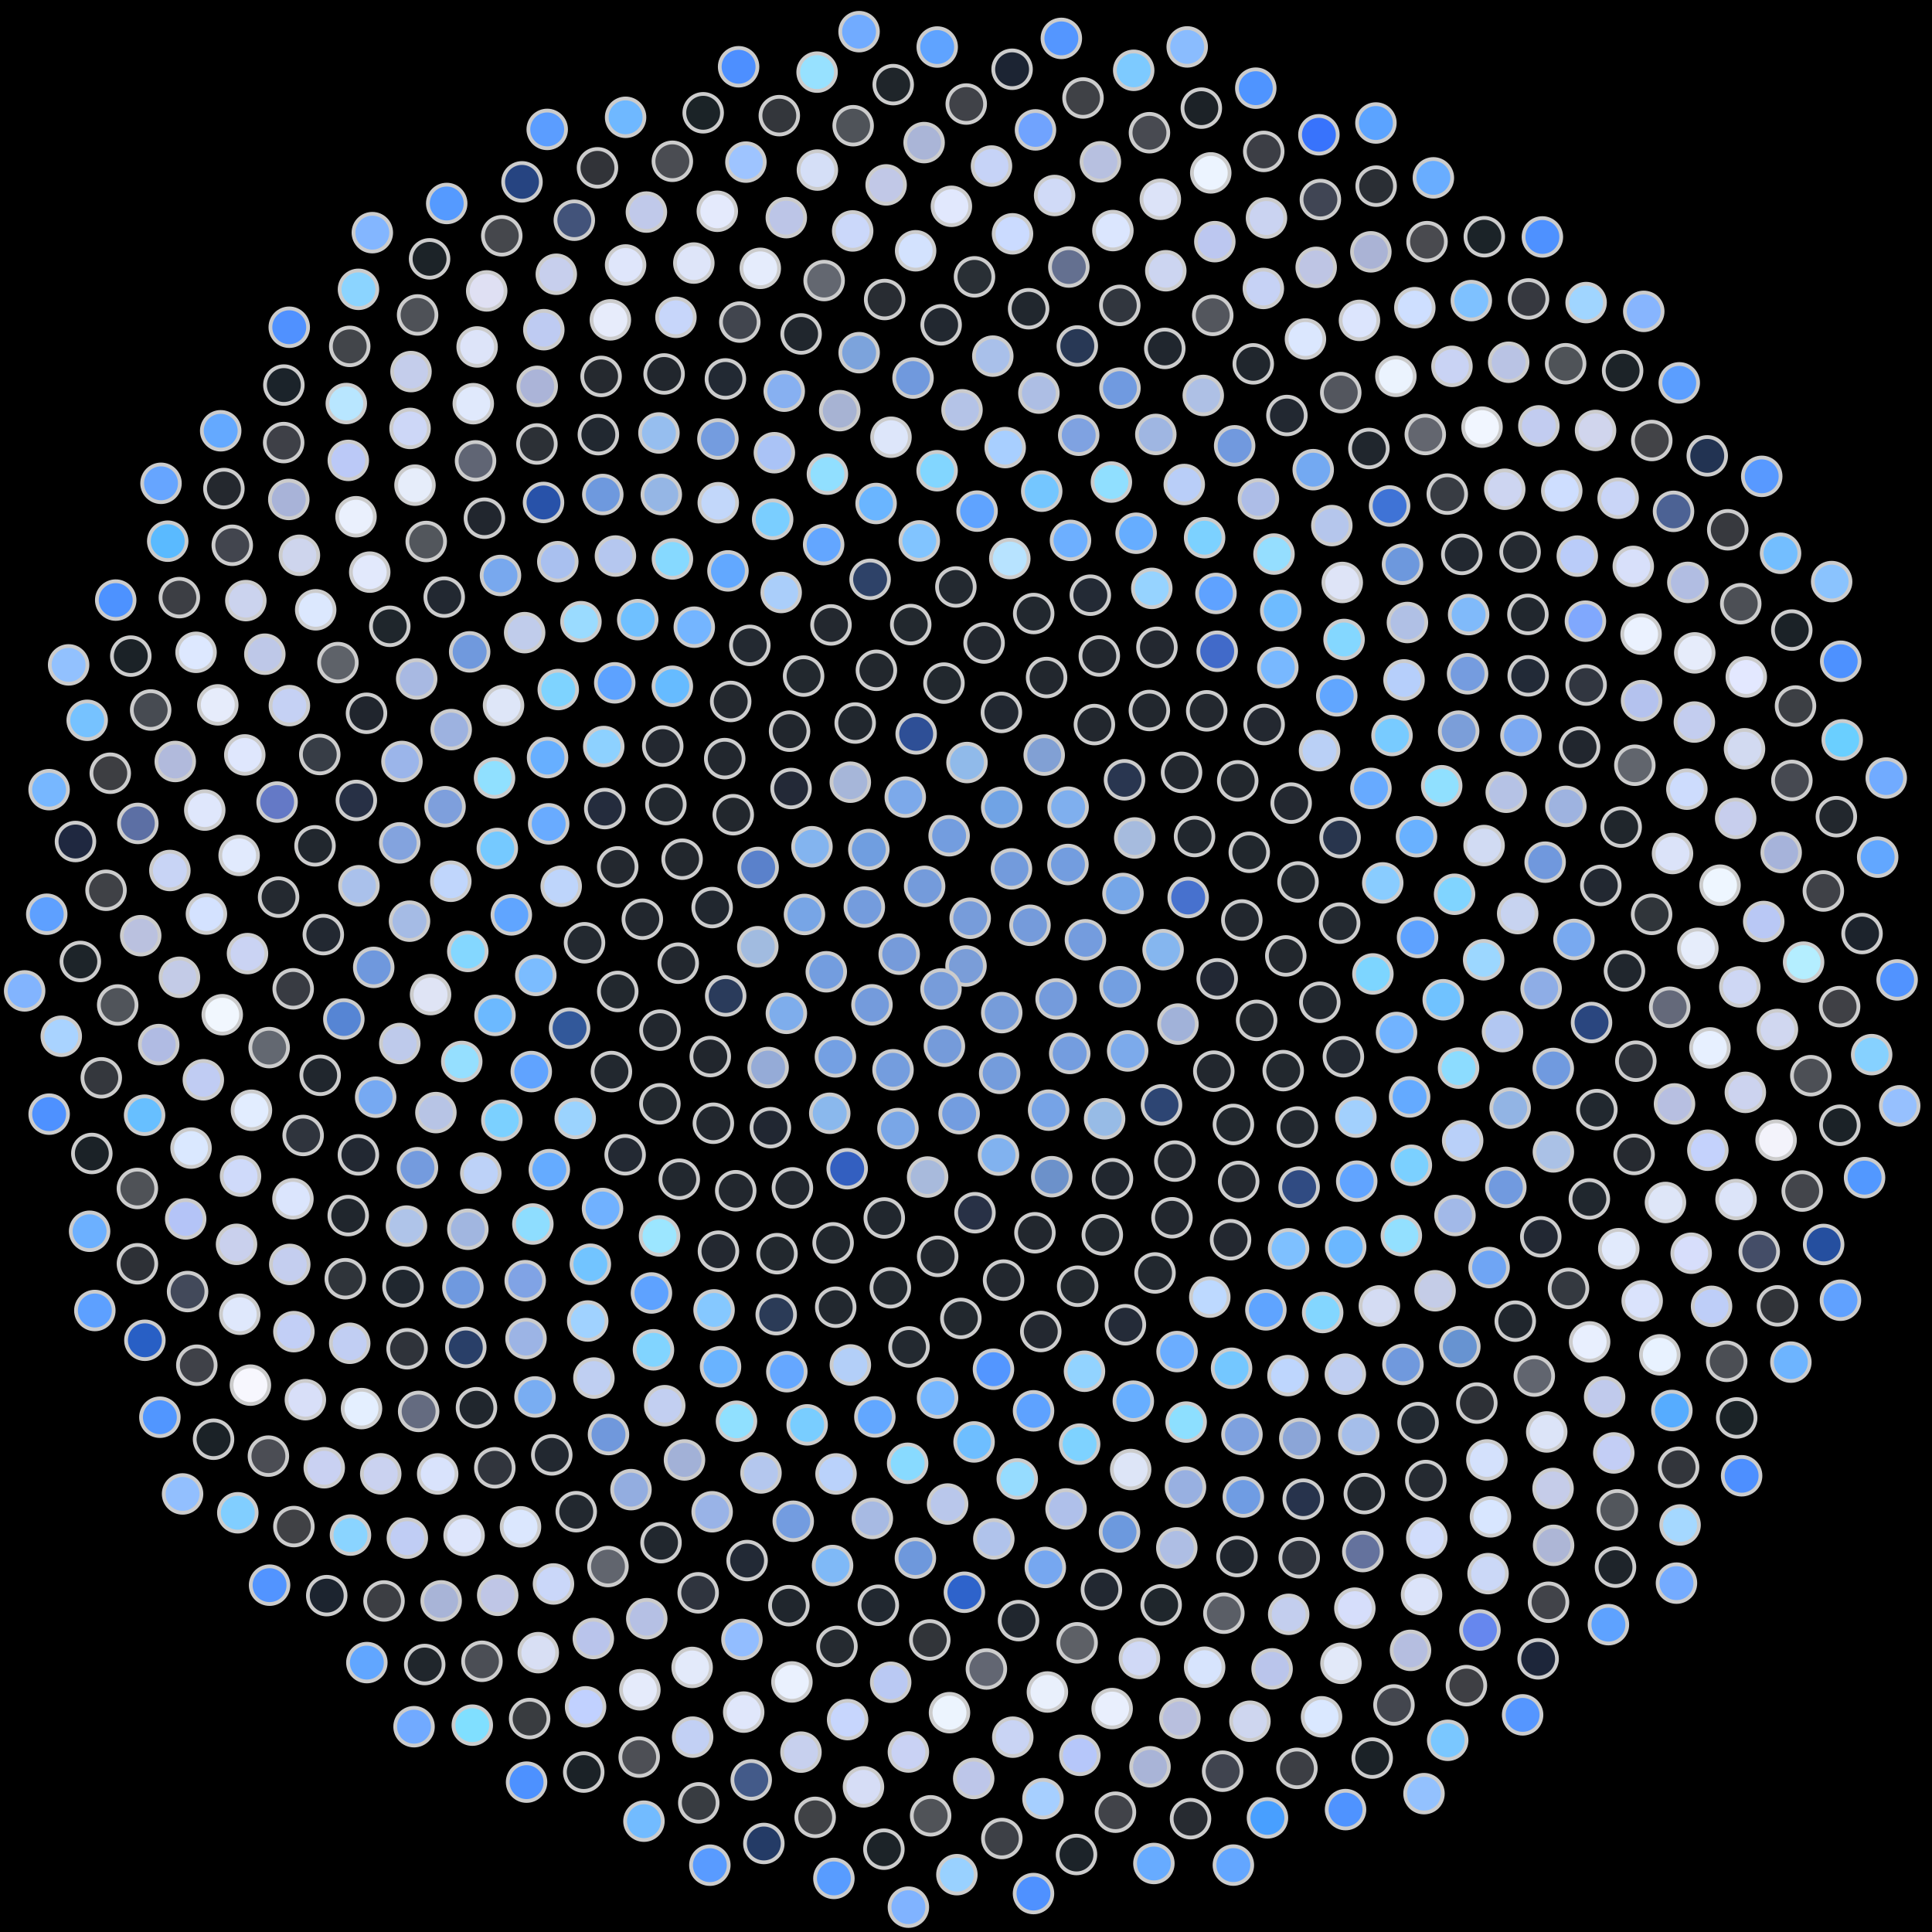<svg xmlns="http://www.w3.org/2000/svg" width="512.713" height="512.713"><rect width="100%" height="100%" fill="black"/><circle cx="256.36" cy="256.36" r="5" fill="rgb(122,157,216)" stroke="#ccc" stroke-width="1"/><circle cx="249.72" cy="262.44" r="5" fill="rgb(119,156,218)" stroke="#ccc" stroke-width="1"/><circle cx="257.47" cy="243.68" r="5" fill="rgb(119,156,218)" stroke="#ccc" stroke-width="1"/><circle cx="265.84" cy="268.73" r="5" fill="rgb(118,156,218)" stroke="#ccc" stroke-width="1"/><circle cx="238.63" cy="253.22" r="5" fill="rgb(118,155,218)" stroke="#ccc" stroke-width="1"/><circle cx="273.34" cy="245.55" r="5" fill="rgb(117,155,219)" stroke="#ccc" stroke-width="1"/><circle cx="250.63" cy="277.65" r="5" fill="rgb(117,155,218)" stroke="#ccc" stroke-width="1"/><circle cx="245.38" cy="235.22" r="5" fill="rgb(116,155,219)" stroke="#ccc" stroke-width="1"/><circle cx="280.27" cy="265.09" r="5" fill="rgb(116,155,220)" stroke="#ccc" stroke-width="1"/><circle cx="231.40" cy="266.66" r="5" fill="rgb(116,155,220)" stroke="#ccc" stroke-width="1"/><circle cx="268.42" cy="230.58" r="5" fill="rgb(115,155,220)" stroke="#ccc" stroke-width="1"/><circle cx="265.29" cy="284.84" r="5" fill="rgb(116,156,220)" stroke="#ccc" stroke-width="1"/><circle cx="229.38" cy="240.72" r="5" fill="rgb(116,156,221)" stroke="#ccc" stroke-width="1"/><circle cx="288.05" cy="249.39" r="5" fill="rgb(116,156,222)" stroke="#ccc" stroke-width="1"/><circle cx="236.99" cy="283.90" r="5" fill="rgb(116,157,222)" stroke="#ccc" stroke-width="1"/><circle cx="251.88" cy="221.79" r="5" fill="rgb(115,157,223)" stroke="#ccc" stroke-width="1"/><circle cx="283.88" cy="279.56" r="5" fill="rgb(116,157,223)" stroke="#ccc" stroke-width="1"/><circle cx="219.28" cy="257.89" r="5" fill="rgb(115,157,223)" stroke="#ccc" stroke-width="1"/><circle cx="283.42" cy="229.42" r="5" fill="rgb(115,157,223)" stroke="#ccc" stroke-width="1"/><circle cx="254.54" cy="295.54" r="5" fill="rgb(115,157,224)" stroke="#ccc" stroke-width="1"/><circle cx="230.57" cy="225.45" r="5" fill="rgb(112,158,224)" stroke="#ccc" stroke-width="1"/><circle cx="297.23" cy="261.86" r="5" fill="rgb(115,159,225)" stroke="#ccc" stroke-width="1"/><circle cx="221.70" cy="280.47" r="5" fill="rgb(116,160,227)" stroke="#ccc" stroke-width="1"/><circle cx="265.83" cy="214.25" r="5" fill="rgb(112,163,229)" stroke="#ccc" stroke-width="1"/><circle cx="278.28" cy="294.61" r="5" fill="rgb(118,163,230)" stroke="#ccc" stroke-width="1"/><circle cx="213.49" cy="242.68" r="5" fill="rgb(119,165,230)" stroke="#ccc" stroke-width="1"/><circle cx="298.02" cy="237.11" r="5" fill="rgb(117,166,232)" stroke="#ccc" stroke-width="1"/><circle cx="238.30" cy="299.50" r="5" fill="rgb(121,166,231)" stroke="#ccc" stroke-width="1"/><circle cx="240.24" cy="211.54" r="5" fill="rgb(124,169,234)" stroke="#ccc" stroke-width="1"/><circle cx="299.26" cy="278.90" r="5" fill="rgb(124,170,235)" stroke="#ccc" stroke-width="1"/><circle cx="208.69" cy="268.92" r="5" fill="rgb(126,173,236)" stroke="#ccc" stroke-width="1"/><circle cx="283.46" cy="214.21" r="5" fill="rgb(127,175,238)" stroke="#ccc" stroke-width="1"/><circle cx="264.98" cy="306.53" r="5" fill="rgb(129,178,239)" stroke="#ccc" stroke-width="1"/><circle cx="215.48" cy="224.70" r="5" fill="rgb(131,180,239)" stroke="#ccc" stroke-width="1"/><circle cx="308.66" cy="252.02" r="5" fill="rgb(133,182,239)" stroke="#ccc" stroke-width="1"/><circle cx="220.20" cy="295.44" r="5" fill="rgb(138,184,237)" stroke="#ccc" stroke-width="1"/><circle cx="256.62" cy="202.36" r="5" fill="rgb(144,186,234)" stroke="#ccc" stroke-width="1"/><circle cx="293.14" cy="296.90" r="5" fill="rgb(151,187,230)" stroke="#ccc" stroke-width="1"/><circle cx="201.11" cy="251.24" r="5" fill="rgb(161,187,224)" stroke="#ccc" stroke-width="1"/><circle cx="301.13" cy="222.38" r="5" fill="rgb(166,187,222)" stroke="#ccc" stroke-width="1"/><circle cx="246.17" cy="312.36" r="5" fill="rgb(168,186,220)" stroke="#ccc" stroke-width="1"/><circle cx="225.66" cy="207.58" r="5" fill="rgb(166,182,217)" stroke="#ccc" stroke-width="1"/><circle cx="312.61" cy="271.77" r="5" fill="rgb(161,178,217)" stroke="#ccc" stroke-width="1"/><circle cx="203.85" cy="283.30" r="5" fill="rgb(149,171,215)" stroke="#ccc" stroke-width="1"/><circle cx="277.11" cy="200.38" r="5" fill="rgb(129,160,212)" stroke="#ccc" stroke-width="1"/><circle cx="279.12" cy="312.27" r="5" fill="rgb(108,145,202)" stroke="#ccc" stroke-width="1"/><circle cx="201.20" cy="230.21" r="5" fill="rgb(90,129,203)" stroke="#ccc" stroke-width="1"/><circle cx="315.32" cy="238.18" r="5" fill="rgb(71,113,206)" stroke="#ccc" stroke-width="1"/><circle cx="224.83" cy="310.15" r="5" fill="rgb(51,95,192)" stroke="#ccc" stroke-width="1"/><circle cx="243.13" cy="194.76" r="5" fill="rgb(46,79,150)" stroke="#ccc" stroke-width="1"/><circle cx="308.24" cy="293.21" r="5" fill="rgb(45,69,115)" stroke="#ccc" stroke-width="1"/><circle cx="192.58" cy="264.31" r="5" fill="rgb(42,59,91)" stroke="#ccc" stroke-width="1"/><circle cx="298.42" cy="206.94" r="5" fill="rgb(41,54,80)" stroke="#ccc" stroke-width="1"/><circle cx="258.74" cy="321.83" r="5" fill="rgb(40,49,70)" stroke="#ccc" stroke-width="1"/><circle cx="209.93" cy="209.25" r="5" fill="rgb(35,41,55)" stroke="#ccc" stroke-width="1"/><circle cx="323.02" cy="259.76" r="5" fill="rgb(34,40,52)" stroke="#ccc" stroke-width="1"/><circle cx="204.44" cy="299.26" r="5" fill="rgb(33,39,50)" stroke="#ccc" stroke-width="1"/><circle cx="265.75" cy="189.06" r="5" fill="rgb(33,39,48)" stroke="#ccc" stroke-width="1"/><circle cx="295.23" cy="312.81" r="5" fill="rgb(33,39,47)" stroke="#ccc" stroke-width="1"/><circle cx="188.99" cy="240.85" r="5" fill="rgb(33,39,47)" stroke="#ccc" stroke-width="1"/><circle cx="317.01" cy="221.99" r="5" fill="rgb(33,39,46)" stroke="#ccc" stroke-width="1"/><circle cx="234.67" cy="323.22" r="5" fill="rgb(33,39,46)" stroke="#ccc" stroke-width="1"/><circle cx="226.95" cy="191.88" r="5" fill="rgb(33,39,46)" stroke="#ccc" stroke-width="1"/><circle cx="322.12" cy="284.26" r="5" fill="rgb(34,39,46)" stroke="#ccc" stroke-width="1"/><circle cx="188.49" cy="280.39" r="5" fill="rgb(33,38,45)" stroke="#ccc" stroke-width="1"/><circle cx="290.43" cy="192.29" r="5" fill="rgb(34,39,46)" stroke="#ccc" stroke-width="1"/><circle cx="274.65" cy="327.15" r="5" fill="rgb(34,39,46)" stroke="#ccc" stroke-width="1"/><circle cx="194.59" cy="216.21" r="5" fill="rgb(34,39,45)" stroke="#ccc" stroke-width="1"/><circle cx="329.56" cy="244.14" r="5" fill="rgb(34,39,46)" stroke="#ccc" stroke-width="1"/><circle cx="210.29" cy="315.24" r="5" fill="rgb(34,39,46)" stroke="#ccc" stroke-width="1"/><circle cx="250.51" cy="181.28" r="5" fill="rgb(34,40,46)" stroke="#ccc" stroke-width="1"/><circle cx="311.77" cy="308.13" r="5" fill="rgb(34,39,46)" stroke="#ccc" stroke-width="1"/><circle cx="179.99" cy="255.61" r="5" fill="rgb(34,39,46)" stroke="#ccc" stroke-width="1"/><circle cx="313.56" cy="204.97" r="5" fill="rgb(34,39,46)" stroke="#ccc" stroke-width="1"/><circle cx="248.84" cy="333.41" r="5" fill="rgb(34,39,46)" stroke="#ccc" stroke-width="1"/><circle cx="209.54" cy="194.04" r="5" fill="rgb(33,38,45)" stroke="#ccc" stroke-width="1"/><circle cx="333.48" cy="270.78" r="5" fill="rgb(34,39,45)" stroke="#ccc" stroke-width="1"/><circle cx="189.31" cy="298.09" r="5" fill="rgb(34,39,46)" stroke="#ccc" stroke-width="1"/><circle cx="277.74" cy="179.80" r="5" fill="rgb(34,39,46)" stroke="#ccc" stroke-width="1"/><circle cx="292.53" cy="327.70" r="5" fill="rgb(33,39,45)" stroke="#ccc" stroke-width="1"/><circle cx="181.02" cy="228.01" r="5" fill="rgb(34,39,45)" stroke="#ccc" stroke-width="1"/><circle cx="331.53" cy="226.18" r="5" fill="rgb(33,39,45)" stroke="#ccc" stroke-width="1"/><circle cx="221.09" cy="329.83" r="5" fill="rgb(33,39,45)" stroke="#ccc" stroke-width="1"/><circle cx="232.58" cy="177.88" r="5" fill="rgb(34,39,45)" stroke="#ccc" stroke-width="1"/><circle cx="327.32" cy="298.41" r="5" fill="rgb(33,39,45)" stroke="#ccc" stroke-width="1"/><circle cx="175.15" cy="273.38" r="5" fill="rgb(34,39,46)" stroke="#ccc" stroke-width="1"/><circle cx="305.02" cy="188.55" r="5" fill="rgb(34,39,46)" stroke="#ccc" stroke-width="1"/><circle cx="266.33" cy="339.71" r="5" fill="rgb(34,39,46)" stroke="#ccc" stroke-width="1"/><circle cx="192.33" cy="201.32" r="5" fill="rgb(34,39,46)" stroke="#ccc" stroke-width="1"/><circle cx="341.22" cy="253.68" r="5" fill="rgb(34,39,45)" stroke="#ccc" stroke-width="1"/><circle cx="195.25" cy="315.99" r="5" fill="rgb(34,39,46)" stroke="#ccc" stroke-width="1"/><circle cx="261.16" cy="170.64" r="5" fill="rgb(34,39,46)" stroke="#ccc" stroke-width="1"/><circle cx="311.02" cy="323.17" r="5" fill="rgb(34,39,46)" stroke="#ccc" stroke-width="1"/><circle cx="170.46" cy="243.94" r="5" fill="rgb(34,39,46)" stroke="#ccc" stroke-width="1"/><circle cx="328.47" cy="207.22" r="5" fill="rgb(34,39,45)" stroke="#ccc" stroke-width="1"/><circle cx="236.27" cy="341.75" r="5" fill="rgb(34,40,46)" stroke="#ccc" stroke-width="1"/><circle cx="213.26" cy="179.42" r="5" fill="rgb(34,40,46)" stroke="#ccc" stroke-width="1"/><circle cx="340.54" cy="284.12" r="5" fill="rgb(34,40,46)" stroke="#ccc" stroke-width="1"/><circle cx="175.12" cy="292.93" r="5" fill="rgb(34,40,46)" stroke="#ccc" stroke-width="1"/><circle cx="291.73" cy="174.09" r="5" fill="rgb(34,39,46)" stroke="#ccc" stroke-width="1"/><circle cx="285.99" cy="341.34" r="5" fill="rgb(34,40,46)" stroke="#ccc" stroke-width="1"/><circle cx="176.71" cy="213.50" r="5" fill="rgb(34,40,47)" stroke="#ccc" stroke-width="1"/><circle cx="344.47" cy="234.05" r="5" fill="rgb(34,40,46)" stroke="#ccc" stroke-width="1"/><circle cx="206.21" cy="332.70" r="5" fill="rgb(34,40,46)" stroke="#ccc" stroke-width="1"/><circle cx="241.69" cy="165.75" r="5" fill="rgb(34,40,46)" stroke="#ccc" stroke-width="1"/><circle cx="328.72" cy="313.53" r="5" fill="rgb(35,40,47)" stroke="#ccc" stroke-width="1"/><circle cx="163.94" cy="263.11" r="5" fill="rgb(34,40,46)" stroke="#ccc" stroke-width="1"/><circle cx="320.24" cy="188.64" r="5" fill="rgb(35,40,47)" stroke="#ccc" stroke-width="1"/><circle cx="254.99" cy="349.88" r="5" fill="rgb(34,40,46)" stroke="#ccc" stroke-width="1"/><circle cx="193.91" cy="186.15" r="5" fill="rgb(35,40,46)" stroke="#ccc" stroke-width="1"/><circle cx="350.26" cy="265.98" r="5" fill="rgb(34,40,47)" stroke="#ccc" stroke-width="1"/><circle cx="180.27" cy="312.94" r="5" fill="rgb(34,40,47)" stroke="#ccc" stroke-width="1"/><circle cx="274.32" cy="162.82" r="5" fill="rgb(34,40,47)" stroke="#ccc" stroke-width="1"/><circle cx="306.52" cy="337.82" r="5" fill="rgb(34,40,47)" stroke="#ccc" stroke-width="1"/><circle cx="163.93" cy="230.05" r="5" fill="rgb(35,40,47)" stroke="#ccc" stroke-width="1"/><circle cx="342.65" cy="213.13" r="5" fill="rgb(35,40,48)" stroke="#ccc" stroke-width="1"/><circle cx="221.78" cy="346.91" r="5" fill="rgb(34,40,47)" stroke="#ccc" stroke-width="1"/><circle cx="220.53" cy="165.84" r="5" fill="rgb(35,40,47)" stroke="#ccc" stroke-width="1"/><circle cx="344.29" cy="299.09" r="5" fill="rgb(34,40,47)" stroke="#ccc" stroke-width="1"/><circle cx="162.26" cy="284.37" r="5" fill="rgb(34,40,47)" stroke="#ccc" stroke-width="1"/><circle cx="307.03" cy="171.79" r="5" fill="rgb(35,40,48)" stroke="#ccc" stroke-width="1"/><circle cx="276.20" cy="353.35" r="5" fill="rgb(35,40,48)" stroke="#ccc" stroke-width="1"/><circle cx="175.88" cy="198.00" r="5" fill="rgb(35,40,48)" stroke="#ccc" stroke-width="1"/><circle cx="355.52" cy="244.98" r="5" fill="rgb(35,41,48)" stroke="#ccc" stroke-width="1"/><circle cx="190.66" cy="332.04" r="5" fill="rgb(35,40,48)" stroke="#ccc" stroke-width="1"/><circle cx="253.67" cy="155.77" r="5" fill="rgb(35,41,48)" stroke="#ccc" stroke-width="1"/><circle cx="326.56" cy="329.00" r="5" fill="rgb(35,40,48)" stroke="#ccc" stroke-width="1"/><circle cx="155.12" cy="250.19" r="5" fill="rgb(35,41,48)" stroke="#ccc" stroke-width="1"/><circle cx="335.48" cy="192.27" r="5" fill="rgb(35,40,48)" stroke="#ccc" stroke-width="1"/><circle cx="241.24" cy="357.45" r="5" fill="rgb(35,41,48)" stroke="#ccc" stroke-width="1"/><circle cx="198.99" cy="171.27" r="5" fill="rgb(35,41,49)" stroke="#ccc" stroke-width="1"/><circle cx="356.51" cy="280.43" r="5" fill="rgb(35,41,50)" stroke="#ccc" stroke-width="1"/><circle cx="165.90" cy="306.45" r="5" fill="rgb(35,41,51)" stroke="#ccc" stroke-width="1"/><circle cx="289.35" cy="157.95" r="5" fill="rgb(35,42,53)" stroke="#ccc" stroke-width="1"/><circle cx="298.66" cy="351.56" r="5" fill="rgb(36,43,56)" stroke="#ccc" stroke-width="1"/><circle cx="160.49" cy="214.58" r="5" fill="rgb(36,44,61)" stroke="#ccc" stroke-width="1"/><circle cx="355.63" cy="222.28" r="5" fill="rgb(40,53,77)" stroke="#ccc" stroke-width="1"/><circle cx="205.99" cy="348.88" r="5" fill="rgb(43,59,87)" stroke="#ccc" stroke-width="1"/><circle cx="230.91" cy="153.74" r="5" fill="rgb(46,66,104)" stroke="#ccc" stroke-width="1"/><circle cx="344.76" cy="315.04" r="5" fill="rgb(48,75,130)" stroke="#ccc" stroke-width="1"/><circle cx="151.15" cy="272.86" r="5" fill="rgb(50,88,154)" stroke="#ccc" stroke-width="1"/><circle cx="323.02" cy="172.83" r="5" fill="rgb(65,106,201)" stroke="#ccc" stroke-width="1"/><circle cx="263.65" cy="363.36" r="5" fill="rgb(83,150,255)" stroke="#ccc" stroke-width="1"/><circle cx="178.43" cy="182.12" r="5" fill="rgb(102,187,255)" stroke="#ccc" stroke-width="1"/><circle cx="364.34" cy="258.46" r="5" fill="rgb(125,213,255)" stroke="#ccc" stroke-width="1"/><circle cx="175.03" cy="327.99" r="5" fill="rgb(156,230,255)" stroke="#ccc" stroke-width="1"/><circle cx="267.98" cy="148.23" r="5" fill="rgb(183,227,255)" stroke="#ccc" stroke-width="1"/><circle cx="321.05" cy="344.23" r="5" fill="rgb(189,217,255)" stroke="#ccc" stroke-width="1"/><circle cx="148.93" cy="235.19" r="5" fill="rgb(190,213,251)" stroke="#ccc" stroke-width="1"/><circle cx="350.18" cy="199.21" r="5" fill="rgb(186,208,246)" stroke="#ccc" stroke-width="1"/><circle cx="225.67" cy="362.23" r="5" fill="rgb(179,207,248)" stroke="#ccc" stroke-width="1"/><circle cx="207.31" cy="157.23" r="5" fill="rgb(170,206,250)" stroke="#ccc" stroke-width="1"/><circle cx="359.82" cy="296.45" r="5" fill="rgb(162,208,253)" stroke="#ccc" stroke-width="1"/><circle cx="152.65" cy="296.82" r="5" fill="rgb(155,211,254)" stroke="#ccc" stroke-width="1"/><circle cx="305.66" cy="156.14" r="5" fill="rgb(150,211,255)" stroke="#ccc" stroke-width="1"/><circle cx="287.80" cy="363.90" r="5" fill="rgb(146,211,255)" stroke="#ccc" stroke-width="1"/><circle cx="160.22" cy="198.11" r="5" fill="rgb(141,209,255)" stroke="#ccc" stroke-width="1"/><circle cx="366.95" cy="234.30" r="5" fill="rgb(137,204,255)" stroke="#ccc" stroke-width="1"/><circle cx="189.50" cy="347.62" r="5" fill="rgb(133,200,255)" stroke="#ccc" stroke-width="1"/><circle cx="243.97" cy="143.55" r="5" fill="rgb(129,196,255)" stroke="#ccc" stroke-width="1"/><circle cx="341.96" cy="331.41" r="5" fill="rgb(126,192,255)" stroke="#ccc" stroke-width="1"/><circle cx="142.19" cy="258.85" r="5" fill="rgb(123,188,255)" stroke="#ccc" stroke-width="1"/><circle cx="339.11" cy="177.15" r="5" fill="rgb(120,184,255)" stroke="#ccc" stroke-width="1"/><circle cx="248.81" cy="371.01" r="5" fill="rgb(118,183,255)" stroke="#ccc" stroke-width="1"/><circle cx="184.25" cy="166.44" r="5" fill="rgb(116,181,255)" stroke="#ccc" stroke-width="1"/><circle cx="370.61" cy="274.00" r="5" fill="rgb(113,179,255)" stroke="#ccc" stroke-width="1"/><circle cx="159.90" cy="320.71" r="5" fill="rgb(112,177,255)" stroke="#ccc" stroke-width="1"/><circle cx="284.09" cy="143.41" r="5" fill="rgb(109,175,255)" stroke="#ccc" stroke-width="1"/><circle cx="312.37" cy="358.68" r="5" fill="rgb(107,173,255)" stroke="#ccc" stroke-width="1"/><circle cx="145.61" cy="218.63" r="5" fill="rgb(105,171,255)" stroke="#ccc" stroke-width="1"/><circle cx="363.82" cy="209.23" r="5" fill="rgb(103,170,255)" stroke="#ccc" stroke-width="1"/><circle cx="208.81" cy="364.02" r="5" fill="rgb(101,167,255)" stroke="#ccc" stroke-width="1"/><circle cx="218.58" cy="144.53" r="5" fill="rgb(99,166,255)" stroke="#ccc" stroke-width="1"/><circle cx="360.05" cy="313.46" r="5" fill="rgb(97,164,255)" stroke="#ccc" stroke-width="1"/><circle cx="140.99" cy="284.37" r="5" fill="rgb(96,163,255)" stroke="#ccc" stroke-width="1"/><circle cx="322.69" cy="157.49" r="5" fill="rgb(95,162,255)" stroke="#ccc" stroke-width="1"/><circle cx="274.28" cy="374.40" r="5" fill="rgb(94,162,255)" stroke="#ccc" stroke-width="1"/><circle cx="163.14" cy="181.21" r="5" fill="rgb(93,162,255)" stroke="#ccc" stroke-width="1"/><circle cx="376.19" cy="248.78" r="5" fill="rgb(94,162,255)" stroke="#ccc" stroke-width="1"/><circle cx="172.88" cy="343.13" r="5" fill="rgb(94,162,255)" stroke="#ccc" stroke-width="1"/><circle cx="259.30" cy="135.64" r="5" fill="rgb(95,163,255)" stroke="#ccc" stroke-width="1"/><circle cx="335.94" cy="347.61" r="5" fill="rgb(95,164,255)" stroke="#ccc" stroke-width="1"/><circle cx="135.70" cy="242.79" r="5" fill="rgb(96,165,255)" stroke="#ccc" stroke-width="1"/><circle cx="354.75" cy="184.66" r="5" fill="rgb(97,166,255)" stroke="#ccc" stroke-width="1"/><circle cx="232.17" cy="376.02" r="5" fill="rgb(98,167,255)" stroke="#ccc" stroke-width="1"/><circle cx="193.19" cy="151.50" r="5" fill="rgb(98,168,255)" stroke="#ccc" stroke-width="1"/><circle cx="374.08" cy="291.10" r="5" fill="rgb(100,170,255)" stroke="#ccc" stroke-width="1"/><circle cx="145.78" cy="310.40" r="5" fill="rgb(101,171,255)" stroke="#ccc" stroke-width="1"/><circle cx="301.50" cy="141.51" r="5" fill="rgb(102,173,255)" stroke="#ccc" stroke-width="1"/><circle cx="300.76" cy="371.84" r="5" fill="rgb(103,174,255)" stroke="#ccc" stroke-width="1"/><circle cx="145.31" cy="201.05" r="5" fill="rgb(103,175,255)" stroke="#ccc" stroke-width="1"/><circle cx="375.91" cy="222.04" r="5" fill="rgb(105,177,255)" stroke="#ccc" stroke-width="1"/><circle cx="191.21" cy="362.70" r="5" fill="rgb(105,179,255)" stroke="#ccc" stroke-width="1"/><circle cx="232.50" cy="133.62" r="5" fill="rgb(106,181,255)" stroke="#ccc" stroke-width="1"/><circle cx="357.12" cy="330.93" r="5" fill="rgb(107,183,255)" stroke="#ccc" stroke-width="1"/><circle cx="131.36" cy="269.46" r="5" fill="rgb(108,185,255)" stroke="#ccc" stroke-width="1"/><circle cx="339.88" cy="162.02" r="5" fill="rgb(110,187,255)" stroke="#ccc" stroke-width="1"/><circle cx="258.50" cy="382.66" r="5" fill="rgb(110,190,255)" stroke="#ccc" stroke-width="1"/><circle cx="169.24" cy="164.44" r="5" fill="rgb(111,192,255)" stroke="#ccc" stroke-width="1"/><circle cx="383.00" cy="265.31" r="5" fill="rgb(112,194,255)" stroke="#ccc" stroke-width="1"/><circle cx="156.67" cy="335.50" r="5" fill="rgb(114,196,255)" stroke="#ccc" stroke-width="1"/><circle cx="276.45" cy="130.35" r="5" fill="rgb(116,198,255)" stroke="#ccc" stroke-width="1"/><circle cx="326.83" cy="363.11" r="5" fill="rgb(116,199,255)" stroke="#ccc" stroke-width="1"/><circle cx="131.98" cy="225.17" r="5" fill="rgb(117,201,255)" stroke="#ccc" stroke-width="1"/><circle cx="369.41" cy="195.19" r="5" fill="rgb(120,203,255)" stroke="#ccc" stroke-width="1"/><circle cx="214.21" cy="378.13" r="5" fill="rgb(121,205,255)" stroke="#ccc" stroke-width="1"/><circle cx="205.05" cy="137.81" r="5" fill="rgb(122,206,255)" stroke="#ccc" stroke-width="1"/><circle cx="374.55" cy="309.24" r="5" fill="rgb(123,208,255)" stroke="#ccc" stroke-width="1"/><circle cx="133.18" cy="297.30" r="5" fill="rgb(123,208,255)" stroke="#ccc" stroke-width="1"/><circle cx="319.68" cy="142.69" r="5" fill="rgb(124,209,255)" stroke="#ccc" stroke-width="1"/><circle cx="286.51" cy="383.24" r="5" fill="rgb(126,210,255)" stroke="#ccc" stroke-width="1"/><circle cx="148.15" cy="182.99" r="5" fill="rgb(126,211,255)" stroke="#ccc" stroke-width="1"/><circle cx="386.01" cy="237.32" r="5" fill="rgb(128,212,255)" stroke="#ccc" stroke-width="1"/><circle cx="173.42" cy="358.21" r="5" fill="rgb(129,212,255)" stroke="#ccc" stroke-width="1"/><circle cx="248.69" cy="124.92" r="5" fill="rgb(130,214,255)" stroke="#ccc" stroke-width="1"/><circle cx="351.01" cy="348.31" r="5" fill="rgb(131,214,255)" stroke="#ccc" stroke-width="1"/><circle cx="124.14" cy="252.49" r="5" fill="rgb(132,215,255)" stroke="#ccc" stroke-width="1"/><circle cx="356.69" cy="169.70" r="5" fill="rgb(132,215,255)" stroke="#ccc" stroke-width="1"/><circle cx="240.87" cy="388.33" r="5" fill="rgb(136,218,255)" stroke="#ccc" stroke-width="1"/><circle cx="178.45" cy="148.33" r="5" fill="rgb(134,217,255)" stroke="#ccc" stroke-width="1"/><circle cx="387.07" cy="283.45" r="5" fill="rgb(140,220,255)" stroke="#ccc" stroke-width="1"/><circle cx="141.41" cy="324.83" r="5" fill="rgb(142,221,255)" stroke="#ccc" stroke-width="1"/><circle cx="294.94" cy="127.93" r="5" fill="rgb(144,223,255)" stroke="#ccc" stroke-width="1"/><circle cx="314.78" cy="377.39" r="5" fill="rgb(141,223,255)" stroke="#ccc" stroke-width="1"/><circle cx="131.24" cy="206.47" r="5" fill="rgb(144,224,255)" stroke="#ccc" stroke-width="1"/><circle cx="382.60" cy="208.52" r="5" fill="rgb(144,224,255)" stroke="#ccc" stroke-width="1"/><circle cx="195.45" cy="377.17" r="5" fill="rgb(144,224,255)" stroke="#ccc" stroke-width="1"/><circle cx="219.58" cy="125.84" r="5" fill="rgb(145,223,255)" stroke="#ccc" stroke-width="1"/><circle cx="371.89" cy="327.91" r="5" fill="rgb(147,224,255)" stroke="#ccc" stroke-width="1"/><circle cx="122.54" cy="281.69" r="5" fill="rgb(149,223,255)" stroke="#ccc" stroke-width="1"/><circle cx="338.09" cy="147.04" r="5" fill="rgb(149,222,255)" stroke="#ccc" stroke-width="1"/><circle cx="269.96" cy="392.47" r="5" fill="rgb(150,220,255)" stroke="#ccc" stroke-width="1"/><circle cx="154.17" cy="164.98" r="5" fill="rgb(154,219,255)" stroke="#ccc" stroke-width="1"/><circle cx="393.73" cy="254.70" r="5" fill="rgb(156,215,255)" stroke="#ccc" stroke-width="1"/><circle cx="155.97" cy="350.57" r="5" fill="rgb(160,210,255)" stroke="#ccc" stroke-width="1"/><circle cx="266.76" cy="118.78" r="5" fill="rgb(168,207,255)" stroke="#ccc" stroke-width="1"/><circle cx="341.80" cy="365.06" r="5" fill="rgb(190,214,253)" stroke="#ccc" stroke-width="1"/><circle cx="119.64" cy="233.87" r="5" fill="rgb(192,214,252)" stroke="#ccc" stroke-width="1"/><circle cx="372.60" cy="180.43" r="5" fill="rgb(182,207,251)" stroke="#ccc" stroke-width="1"/><circle cx="221.86" cy="391.15" r="5" fill="rgb(186,210,251)" stroke="#ccc" stroke-width="1"/><circle cx="190.61" cy="133.41" r="5" fill="rgb(194,215,250)" stroke="#ccc" stroke-width="1"/><circle cx="388.16" cy="302.70" r="5" fill="rgb(185,208,249)" stroke="#ccc" stroke-width="1"/><circle cx="127.59" cy="311.33" r="5" fill="rgb(189,210,248)" stroke="#ccc" stroke-width="1"/><circle cx="314.28" cy="128.58" r="5" fill="rgb(185,206,248)" stroke="#ccc" stroke-width="1"/><circle cx="300.05" cy="389.98" r="5" fill="rgb(221,229,247)" stroke="#ccc" stroke-width="1"/><circle cx="133.63" cy="187.20" r="5" fill="rgb(222,230,248)" stroke="#ccc" stroke-width="1"/><circle cx="393.85" cy="224.39" r="5" fill="rgb(209,219,243)" stroke="#ccc" stroke-width="1"/><circle cx="176.41" cy="373.04" r="5" fill="rgb(194,207,241)" stroke="#ccc" stroke-width="1"/><circle cx="236.45" cy="116.03" r="5" fill="rgb(221,230,250)" stroke="#ccc" stroke-width="1"/><circle cx="366.05" cy="346.56" r="5" fill="rgb(212,220,243)" stroke="#ccc" stroke-width="1"/><circle cx="114.26" cy="263.95" r="5" fill="rgb(223,228,245)" stroke="#ccc" stroke-width="1"/><circle cx="356.21" cy="154.57" r="5" fill="rgb(222,228,247)" stroke="#ccc" stroke-width="1"/><circle cx="251.48" cy="399.14" r="5" fill="rgb(185,199,235)" stroke="#ccc" stroke-width="1"/><circle cx="163.32" cy="147.56" r="5" fill="rgb(181,199,239)" stroke="#ccc" stroke-width="1"/><circle cx="398.73" cy="273.77" r="5" fill="rgb(178,199,242)" stroke="#ccc" stroke-width="1"/><circle cx="139.38" cy="339.86" r="5" fill="rgb(128,163,229)" stroke="#ccc" stroke-width="1"/><circle cx="286.27" cy="115.50" r="5" fill="rgb(127,162,225)" stroke="#ccc" stroke-width="1"/><circle cx="329.59" cy="380.67" r="5" fill="rgb(126,161,223)" stroke="#ccc" stroke-width="1"/><circle cx="118.11" cy="214.08" r="5" fill="rgb(126,159,220)" stroke="#ccc" stroke-width="1"/><circle cx="387.10" cy="194.03" r="5" fill="rgb(123,158,217)" stroke="#ccc" stroke-width="1"/><circle cx="201.95" cy="390.89" r="5" fill="rgb(180,199,238)" stroke="#ccc" stroke-width="1"/><circle cx="205.50" cy="120.14" r="5" fill="rgb(170,195,246)" stroke="#ccc" stroke-width="1"/><circle cx="386.12" cy="322.57" r="5" fill="rgb(162,185,232)" stroke="#ccc" stroke-width="1"/><circle cx="115.68" cy="295.26" r="5" fill="rgb(183,196,229)" stroke="#ccc" stroke-width="1"/><circle cx="333.96" cy="132.41" r="5" fill="rgb(173,189,231)" stroke="#ccc" stroke-width="1"/><circle cx="282.91" cy="400.44" r="5" fill="rgb(175,192,234)" stroke="#ccc" stroke-width="1"/><circle cx="139.23" cy="167.89" r="5" fill="rgb(192,204,235)" stroke="#ccc" stroke-width="1"/><circle cx="402.76" cy="242.45" r="5" fill="rgb(199,211,240)" stroke="#ccc" stroke-width="1"/><circle cx="157.61" cy="365.71" r="5" fill="rgb(191,207,242)" stroke="#ccc" stroke-width="1"/><circle cx="255.30" cy="108.75" r="5" fill="rgb(180,195,231)" stroke="#ccc" stroke-width="1"/><circle cx="357.03" cy="364.68" r="5" fill="rgb(191,206,241)" stroke="#ccc" stroke-width="1"/><circle cx="108.68" cy="244.46" r="5" fill="rgb(165,187,229)" stroke="#ccc" stroke-width="1"/><circle cx="373.50" cy="165.20" r="5" fill="rgb(176,192,229)" stroke="#ccc" stroke-width="1"/><circle cx="231.51" cy="402.97" r="5" fill="rgb(167,186,227)" stroke="#ccc" stroke-width="1"/><circle cx="175.50" cy="131.23" r="5" fill="rgb(149,182,229)" stroke="#ccc" stroke-width="1"/><circle cx="400.76" cy="294.07" r="5" fill="rgb(146,180,228)" stroke="#ccc" stroke-width="1"/><circle cx="124.16" cy="326.22" r="5" fill="rgb(161,182,224)" stroke="#ccc" stroke-width="1"/><circle cx="306.73" cy="115.29" r="5" fill="rgb(159,182,226)" stroke="#ccc" stroke-width="1"/><circle cx="314.61" cy="394.65" r="5" fill="rgb(152,176,225)" stroke="#ccc" stroke-width="1"/><circle cx="119.74" cy="193.62" r="5" fill="rgb(157,178,224)" stroke="#ccc" stroke-width="1"/><circle cx="399.72" cy="210.25" r="5" fill="rgb(181,194,229)" stroke="#ccc" stroke-width="1"/><circle cx="181.65" cy="387.43" r="5" fill="rgb(162,177,215)" stroke="#ccc" stroke-width="1"/><circle cx="222.85" cy="108.98" r="5" fill="rgb(167,179,211)" stroke="#ccc" stroke-width="1"/><circle cx="380.84" cy="342.54" r="5" fill="rgb(196,204,231)" stroke="#ccc" stroke-width="1"/><circle cx="106.09" cy="276.93" r="5" fill="rgb(190,202,235)" stroke="#ccc" stroke-width="1"/><circle cx="353.44" cy="139.48" r="5" fill="rgb(181,198,236)" stroke="#ccc" stroke-width="1"/><circle cx="263.74" cy="408.38" r="5" fill="rgb(176,195,235)" stroke="#ccc" stroke-width="1"/><circle cx="148.03" cy="149.06" r="5" fill="rgb(169,192,239)" stroke="#ccc" stroke-width="1"/><circle cx="408.98" cy="262.32" r="5" fill="rgb(142,173,230)" stroke="#ccc" stroke-width="1"/><circle cx="139.59" cy="355.23" r="5" fill="rgb(156,180,229)" stroke="#ccc" stroke-width="1"/><circle cx="275.70" cy="104.32" r="5" fill="rgb(173,190,228)" stroke="#ccc" stroke-width="1"/><circle cx="344.94" cy="381.75" r="5" fill="rgb(139,165,215)" stroke="#ccc" stroke-width="1"/><circle cx="106.08" cy="223.68" r="5" fill="rgb(131,163,222)" stroke="#ccc" stroke-width="1"/><circle cx="389.47" cy="178.81" r="5" fill="rgb(117,156,223)" stroke="#ccc" stroke-width="1"/><circle cx="210.51" cy="403.71" r="5" fill="rgb(115,156,224)" stroke="#ccc" stroke-width="1"/><circle cx="190.52" cy="116.50" r="5" fill="rgb(116,156,223)" stroke="#ccc" stroke-width="1"/><circle cx="399.62" cy="315.11" r="5" fill="rgb(113,154,223)" stroke="#ccc" stroke-width="1"/><circle cx="110.79" cy="309.90" r="5" fill="rgb(116,155,222)" stroke="#ccc" stroke-width="1"/><circle cx="327.65" cy="118.31" r="5" fill="rgb(113,153,222)" stroke="#ccc" stroke-width="1"/><circle cx="297.10" cy="406.55" r="5" fill="rgb(108,153,222)" stroke="#ccc" stroke-width="1"/><circle cx="124.64" cy="172.99" r="5" fill="rgb(112,153,221)" stroke="#ccc" stroke-width="1"/><circle cx="410.05" cy="228.80" r="5" fill="rgb(112,152,221)" stroke="#ccc" stroke-width="1"/><circle cx="161.48" cy="380.70" r="5" fill="rgb(112,152,220)" stroke="#ccc" stroke-width="1"/><circle cx="242.30" cy="100.33" r="5" fill="rgb(112,153,221)" stroke="#ccc" stroke-width="1"/><circle cx="372.31" cy="362.09" r="5" fill="rgb(112,153,221)" stroke="#ccc" stroke-width="1"/><circle cx="99.18" cy="256.72" r="5" fill="rgb(111,152,221)" stroke="#ccc" stroke-width="1"/><circle cx="372.20" cy="149.74" r="5" fill="rgb(109,152,221)" stroke="#ccc" stroke-width="1"/><circle cx="242.93" cy="413.48" r="5" fill="rgb(110,152,220)" stroke="#ccc" stroke-width="1"/><circle cx="159.97" cy="131.23" r="5" fill="rgb(110,153,222)" stroke="#ccc" stroke-width="1"/><circle cx="412.21" cy="283.55" r="5" fill="rgb(112,154,223)" stroke="#ccc" stroke-width="1"/><circle cx="122.85" cy="341.71" r="5" fill="rgb(111,153,223)" stroke="#ccc" stroke-width="1"/><circle cx="297.21" cy="102.99" r="5" fill="rgb(112,154,224)" stroke="#ccc" stroke-width="1"/><circle cx="329.95" cy="397.27" r="5" fill="rgb(111,156,227)" stroke="#ccc" stroke-width="1"/><circle cx="106.67" cy="202.08" r="5" fill="rgb(155,181,234)" stroke="#ccc" stroke-width="1"/><circle cx="403.63" cy="195.17" r="5" fill="rgb(123,169,242)" stroke="#ccc" stroke-width="1"/><circle cx="188.99" cy="401.19" r="5" fill="rgb(153,179,231)" stroke="#ccc" stroke-width="1"/><circle cx="208.12" cy="103.81" r="5" fill="rgb(135,176,241)" stroke="#ccc" stroke-width="1"/><circle cx="395.18" cy="336.38" r="5" fill="rgb(111,165,244)" stroke="#ccc" stroke-width="1"/><circle cx="99.69" cy="291.18" r="5" fill="rgb(118,169,242)" stroke="#ccc" stroke-width="1"/><circle cx="348.50" cy="124.64" r="5" fill="rgb(115,169,242)" stroke="#ccc" stroke-width="1"/><circle cx="277.41" cy="415.97" r="5" fill="rgb(118,167,240)" stroke="#ccc" stroke-width="1"/><circle cx="132.82" cy="152.72" r="5" fill="rgb(120,168,238)" stroke="#ccc" stroke-width="1"/><circle cx="417.70" cy="249.31" r="5" fill="rgb(120,169,240)" stroke="#ccc" stroke-width="1"/><circle cx="141.97" cy="370.72" r="5" fill="rgb(121,173,242)" stroke="#ccc" stroke-width="1"/><circle cx="263.47" cy="94.51" r="5" fill="rgb(169,192,234)" stroke="#ccc" stroke-width="1"/><circle cx="360.60" cy="380.69" r="5" fill="rgb(165,190,234)" stroke="#ccc" stroke-width="1"/><circle cx="95.26" cy="235.06" r="5" fill="rgb(170,193,235)" stroke="#ccc" stroke-width="1"/><circle cx="389.74" cy="163.10" r="5" fill="rgb(128,186,250)" stroke="#ccc" stroke-width="1"/><circle cx="220.95" cy="415.46" r="5" fill="rgb(127,185,247)" stroke="#ccc" stroke-width="1"/><circle cx="174.87" cy="114.90" r="5" fill="rgb(150,190,239)" stroke="#ccc" stroke-width="1"/><circle cx="412.23" cy="305.69" r="5" fill="rgb(170,193,230)" stroke="#ccc" stroke-width="1"/><circle cx="107.87" cy="325.38" r="5" fill="rgb(175,196,233)" stroke="#ccc" stroke-width="1"/><circle cx="319.32" cy="104.94" r="5" fill="rgb(174,192,229)" stroke="#ccc" stroke-width="1"/><circle cx="312.30" cy="410.77" r="5" fill="rgb(174,190,228)" stroke="#ccc" stroke-width="1"/><circle cx="110.58" cy="180.17" r="5" fill="rgb(168,185,226)" stroke="#ccc" stroke-width="1"/><circle cx="415.55" cy="214.00" r="5" fill="rgb(158,179,224)" stroke="#ccc" stroke-width="1"/><circle cx="167.45" cy="395.32" r="5" fill="rgb(147,173,224)" stroke="#ccc" stroke-width="1"/><circle cx="228.00" cy="93.59" r="5" fill="rgb(124,163,220)" stroke="#ccc" stroke-width="1"/><circle cx="387.41" cy="357.37" r="5" fill="rgb(103,147,209)" stroke="#ccc" stroke-width="1"/><circle cx="91.25" cy="270.42" r="5" fill="rgb(86,133,212)" stroke="#ccc" stroke-width="1"/><circle cx="368.77" cy="134.28" r="5" fill="rgb(63,115,214)" stroke="#ccc" stroke-width="1"/><circle cx="255.93" cy="422.55" r="5" fill="rgb(46,99,203)" stroke="#ccc" stroke-width="1"/><circle cx="144.24" cy="133.34" r="5" fill="rgb(40,82,169)" stroke="#ccc" stroke-width="1"/><circle cx="422.36" cy="271.36" r="5" fill="rgb(42,70,127)" stroke="#ccc" stroke-width="1"/><circle cx="123.62" cy="357.58" r="5" fill="rgb(41,63,104)" stroke="#ccc" stroke-width="1"/><circle cx="285.90" cy="91.82" r="5" fill="rgb(40,56,85)" stroke="#ccc" stroke-width="1"/><circle cx="345.85" cy="397.84" r="5" fill="rgb(39,51,76)" stroke="#ccc" stroke-width="1"/><circle cx="94.57" cy="212.42" r="5" fill="rgb(39,48,69)" stroke="#ccc" stroke-width="1"/><circle cx="405.55" cy="179.36" r="5" fill="rgb(34,42,55)" stroke="#ccc" stroke-width="1"/><circle cx="198.27" cy="414.14" r="5" fill="rgb(34,41,53)" stroke="#ccc" stroke-width="1"/><circle cx="192.51" cy="100.56" r="5" fill="rgb(34,41,51)" stroke="#ccc" stroke-width="1"/><circle cx="408.89" cy="328.22" r="5" fill="rgb(34,40,51)" stroke="#ccc" stroke-width="1"/><circle cx="95.11" cy="306.48" r="5" fill="rgb(34,40,50)" stroke="#ccc" stroke-width="1"/><circle cx="341.52" cy="110.27" r="5" fill="rgb(34,40,49)" stroke="#ccc" stroke-width="1"/><circle cx="292.29" cy="421.83" r="5" fill="rgb(34,40,49)" stroke="#ccc" stroke-width="1"/><circle cx="117.89" cy="158.47" r="5" fill="rgb(34,40,49)" stroke="#ccc" stroke-width="1"/><circle cx="424.82" cy="234.97" r="5" fill="rgb(34,40,49)" stroke="#ccc" stroke-width="1"/><circle cx="146.43" cy="386.10" r="5" fill="rgb(34,40,48)" stroke="#ccc" stroke-width="1"/><circle cx="249.76" cy="86.20" r="5" fill="rgb(34,40,48)" stroke="#ccc" stroke-width="1"/><circle cx="376.33" cy="377.54" r="5" fill="rgb(34,41,49)" stroke="#ccc" stroke-width="1"/><circle cx="85.80" cy="248.03" r="5" fill="rgb(34,40,49)" stroke="#ccc" stroke-width="1"/><circle cx="387.93" cy="147.13" r="5" fill="rgb(34,40,48)" stroke="#ccc" stroke-width="1"/><circle cx="233.09" cy="426.00" r="5" fill="rgb(33,40,48)" stroke="#ccc" stroke-width="1"/><circle cx="158.79" cy="115.35" r="5" fill="rgb(33,40,48)" stroke="#ccc" stroke-width="1"/><circle cx="423.78" cy="294.47" r="5" fill="rgb(33,40,47)" stroke="#ccc" stroke-width="1"/><circle cx="106.95" cy="341.46" r="5" fill="rgb(32,39,47)" stroke="#ccc" stroke-width="1"/><circle cx="309.11" cy="92.46" r="5" fill="rgb(32,38,46)" stroke="#ccc" stroke-width="1"/><circle cx="328.27" cy="413.06" r="5" fill="rgb(32,38,46)" stroke="#ccc" stroke-width="1"/><circle cx="97.26" cy="189.29" r="5" fill="rgb(32,37,45)" stroke="#ccc" stroke-width="1"/><circle cx="419.19" cy="198.26" r="5" fill="rgb(33,38,46)" stroke="#ccc" stroke-width="1"/><circle cx="175.42" cy="409.39" r="5" fill="rgb(33,39,46)" stroke="#ccc" stroke-width="1"/><circle cx="212.60" cy="88.62" r="5" fill="rgb(32,38,45)" stroke="#ccc" stroke-width="1"/><circle cx="402.12" cy="350.61" r="5" fill="rgb(32,38,45)" stroke="#ccc" stroke-width="1"/><circle cx="84.97" cy="285.36" r="5" fill="rgb(32,38,45)" stroke="#ccc" stroke-width="1"/><circle cx="363.28" cy="119.02" r="5" fill="rgb(32,38,45)" stroke="#ccc" stroke-width="1"/><circle cx="270.30" cy="430.08" r="5" fill="rgb(32,38,46)" stroke="#ccc" stroke-width="1"/><circle cx="128.56" cy="137.52" r="5" fill="rgb(33,38,46)" stroke="#ccc" stroke-width="1"/><circle cx="431.10" cy="257.66" r="5" fill="rgb(32,38,45)" stroke="#ccc" stroke-width="1"/><circle cx="126.45" cy="373.59" r="5" fill="rgb(32,38,45)" stroke="#ccc" stroke-width="1"/><circle cx="272.97" cy="81.93" r="5" fill="rgb(33,39,46)" stroke="#ccc" stroke-width="1"/><circle cx="362.06" cy="396.38" r="5" fill="rgb(33,39,46)" stroke="#ccc" stroke-width="1"/><circle cx="83.60" cy="224.47" r="5" fill="rgb(33,39,46)" stroke="#ccc" stroke-width="1"/><circle cx="405.48" cy="163.05" r="5" fill="rgb(33,39,46)" stroke="#ccc" stroke-width="1"/><circle cx="209.36" cy="426.11" r="5" fill="rgb(32,38,45)" stroke="#ccc" stroke-width="1"/><circle cx="176.24" cy="99.24" r="5" fill="rgb(33,38,45)" stroke="#ccc" stroke-width="1"/><circle cx="421.78" cy="318.17" r="5" fill="rgb(32,39,46)" stroke="#ccc" stroke-width="1"/><circle cx="92.41" cy="322.60" r="5" fill="rgb(32,38,45)" stroke="#ccc" stroke-width="1"/><circle cx="332.59" cy="96.56" r="5" fill="rgb(32,38,45)" stroke="#ccc" stroke-width="1"/><circle cx="308.15" cy="425.90" r="5" fill="rgb(31,38,44)" stroke="#ccc" stroke-width="1"/><circle cx="103.44" cy="166.21" r="5" fill="rgb(31,38,44)" stroke="#ccc" stroke-width="1"/><circle cx="430.23" cy="219.49" r="5" fill="rgb(32,38,44)" stroke="#ccc" stroke-width="1"/><circle cx="152.92" cy="401.17" r="5" fill="rgb(34,40,47)" stroke="#ccc" stroke-width="1"/><circle cx="234.77" cy="79.48" r="5" fill="rgb(40,44,50)" stroke="#ccc" stroke-width="1"/><circle cx="391.92" cy="372.35" r="5" fill="rgb(45,48,54)" stroke="#ccc" stroke-width="1"/><circle cx="77.81" cy="262.41" r="5" fill="rgb(56,59,66)" stroke="#ccc" stroke-width="1"/><circle cx="384.08" cy="131.13" r="5" fill="rgb(56,60,67)" stroke="#ccc" stroke-width="1"/><circle cx="246.75" cy="435.20" r="5" fill="rgb(49,52,57)" stroke="#ccc" stroke-width="1"/><circle cx="142.49" cy="117.82" r="5" fill="rgb(44,48,54)" stroke="#ccc" stroke-width="1"/><circle cx="434.12" cy="281.62" r="5" fill="rgb(45,49,56)" stroke="#ccc" stroke-width="1"/><circle cx="108.03" cy="357.93" r="5" fill="rgb(47,51,58)" stroke="#ccc" stroke-width="1"/><circle cx="297.17" cy="81.04" r="5" fill="rgb(49,54,62)" stroke="#ccc" stroke-width="1"/><circle cx="344.79" cy="413.39" r="5" fill="rgb(46,51,60)" stroke="#ccc" stroke-width="1"/><circle cx="84.86" cy="200.23" r="5" fill="rgb(55,61,70)" stroke="#ccc" stroke-width="1"/><circle cx="420.93" cy="181.80" r="5" fill="rgb(49,54,64)" stroke="#ccc" stroke-width="1"/><circle cx="185.28" cy="422.70" r="5" fill="rgb(47,52,62)" stroke="#ccc" stroke-width="1"/><circle cx="196.33" cy="85.47" r="5" fill="rgb(65,69,78)" stroke="#ccc" stroke-width="1"/><circle cx="416.25" cy="341.92" r="5" fill="rgb(52,57,64)" stroke="#ccc" stroke-width="1"/><circle cx="80.45" cy="301.33" r="5" fill="rgb(47,52,61)" stroke="#ccc" stroke-width="1"/><circle cx="355.81" cy="104.18" r="5" fill="rgb(83,86,94)" stroke="#ccc" stroke-width="1"/><circle cx="285.85" cy="435.97" r="5" fill="rgb(93,96,102)" stroke="#ccc" stroke-width="1"/><circle cx="113.11" cy="143.70" r="5" fill="rgb(82,86,92)" stroke="#ccc" stroke-width="1"/><circle cx="438.30" cy="242.65" r="5" fill="rgb(48,53,58)" stroke="#ccc" stroke-width="1"/><circle cx="131.31" cy="389.53" r="5" fill="rgb(49,53,61)" stroke="#ccc" stroke-width="1"/><circle cx="258.61" cy="73.47" r="5" fill="rgb(41,47,53)" stroke="#ccc" stroke-width="1"/><circle cx="378.38" cy="392.90" r="5" fill="rgb(37,42,49)" stroke="#ccc" stroke-width="1"/><circle cx="73.93" cy="238.08" r="5" fill="rgb(36,41,48)" stroke="#ccc" stroke-width="1"/><circle cx="403.40" cy="146.47" r="5" fill="rgb(36,41,48)" stroke="#ccc" stroke-width="1"/><circle cx="222.12" cy="436.92" r="5" fill="rgb(37,42,48)" stroke="#ccc" stroke-width="1"/><circle cx="159.52" cy="99.89" r="5" fill="rgb(37,41,47)" stroke="#ccc" stroke-width="1"/><circle cx="433.66" cy="306.37" r="5" fill="rgb(38,42,48)" stroke="#ccc" stroke-width="1"/><circle cx="91.63" cy="339.34" r="5" fill="rgb(47,52,58)" stroke="#ccc" stroke-width="1"/><circle cx="321.84" cy="83.69" r="5" fill="rgb(83,86,93)" stroke="#ccc" stroke-width="1"/><circle cx="324.79" cy="428.11" r="5" fill="rgb(90,94,102)" stroke="#ccc" stroke-width="1"/><circle cx="89.68" cy="175.84" r="5" fill="rgb(94,98,105)" stroke="#ccc" stroke-width="1"/><circle cx="433.85" cy="203.08" r="5" fill="rgb(97,101,109)" stroke="#ccc" stroke-width="1"/><circle cx="161.35" cy="415.73" r="5" fill="rgb(97,101,110)" stroke="#ccc" stroke-width="1"/><circle cx="218.71" cy="74.45" r="5" fill="rgb(99,103,112)" stroke="#ccc" stroke-width="1"/><circle cx="407.17" cy="365.18" r="5" fill="rgb(97,101,111)" stroke="#ccc" stroke-width="1"/><circle cx="71.43" cy="278.01" r="5" fill="rgb(99,104,113)" stroke="#ccc" stroke-width="1"/><circle cx="378.24" cy="115.31" r="5" fill="rgb(99,102,111)" stroke="#ccc" stroke-width="1"/><circle cx="261.77" cy="442.91" r="5" fill="rgb(98,102,114)" stroke="#ccc" stroke-width="1"/><circle cx="126.20" cy="122.30" r="5" fill="rgb(96,101,116)" stroke="#ccc" stroke-width="1"/><circle cx="443.10" cy="267.30" r="5" fill="rgb(100,105,122)" stroke="#ccc" stroke-width="1"/><circle cx="111.10" cy="374.56" r="5" fill="rgb(100,107,128)" stroke="#ccc" stroke-width="1"/><circle cx="283.65" cy="70.86" r="5" fill="rgb(100,112,144)" stroke="#ccc" stroke-width="1"/><circle cx="361.66" cy="411.75" r="5" fill="rgb(100,114,157)" stroke="#ccc" stroke-width="1"/><circle cx="73.54" cy="212.85" r="5" fill="rgb(100,121,198)" stroke="#ccc" stroke-width="1"/><circle cx="420.74" cy="164.84" r="5" fill="rgb(128,168,253)" stroke="#ccc" stroke-width="1"/><circle cx="196.90" cy="435.08" r="5" fill="rgb(146,189,255)" stroke="#ccc" stroke-width="1"/><circle cx="179.38" cy="84.21" r="5" fill="rgb(199,214,250)" stroke="#ccc" stroke-width="1"/><circle cx="429.59" cy="331.38" r="5" fill="rgb(225,234,252)" stroke="#ccc" stroke-width="1"/><circle cx="77.74" cy="318.13" r="5" fill="rgb(219,229,253)" stroke="#ccc" stroke-width="1"/><circle cx="346.44" cy="89.96" r="5" fill="rgb(219,231,254)" stroke="#ccc" stroke-width="1"/><circle cx="302.38" cy="440.11" r="5" fill="rgb(208,217,246)" stroke="#ccc" stroke-width="1"/><circle cx="98.12" cy="151.83" r="5" fill="rgb(226,233,252)" stroke="#ccc" stroke-width="1"/><circle cx="443.85" cy="226.51" r="5" fill="rgb(219,227,249)" stroke="#ccc" stroke-width="1"/><circle cx="138.13" cy="405.18" r="5" fill="rgb(219,231,254)" stroke="#ccc" stroke-width="1"/><circle cx="242.99" cy="66.55" r="5" fill="rgb(211,226,254)" stroke="#ccc" stroke-width="1"/><circle cx="394.59" cy="387.43" r="5" fill="rgb(212,225,252)" stroke="#ccc" stroke-width="1"/><circle cx="65.68" cy="253.07" r="5" fill="rgb(202,211,243)" stroke="#ccc" stroke-width="1"/><circle cx="399.33" cy="129.83" r="5" fill="rgb(205,213,241)" stroke="#ccc" stroke-width="1"/><circle cx="236.37" cy="446.44" r="5" fill="rgb(186,201,243)" stroke="#ccc" stroke-width="1"/><circle cx="142.57" cy="102.53" r="5" fill="rgb(171,180,216)" stroke="#ccc" stroke-width="1"/><circle cx="444.38" cy="292.96" r="5" fill="rgb(183,191,225)" stroke="#ccc" stroke-width="1"/><circle cx="92.81" cy="356.48" r="5" fill="rgb(193,206,243)" stroke="#ccc" stroke-width="1"/><circle cx="309.38" cy="71.85" r="5" fill="rgb(204,213,241)" stroke="#ccc" stroke-width="1"/><circle cx="341.99" cy="428.41" r="5" fill="rgb(195,206,238)" stroke="#ccc" stroke-width="1"/><circle cx="76.80" cy="187.26" r="5" fill="rgb(197,209,244)" stroke="#ccc" stroke-width="1"/><circle cx="435.63" cy="185.94" r="5" fill="rgb(180,194,238)" stroke="#ccc" stroke-width="1"/><circle cx="171.64" cy="429.57" r="5" fill="rgb(181,192,228)" stroke="#ccc" stroke-width="1"/><circle cx="201.76" cy="71.21" r="5" fill="rgb(229,236,252)" stroke="#ccc" stroke-width="1"/><circle cx="421.86" cy="356.11" r="5" fill="rgb(232,239,254)" stroke="#ccc" stroke-width="1"/><circle cx="66.73" cy="294.64" r="5" fill="rgb(226,237,255)" stroke="#ccc" stroke-width="1"/><circle cx="370.44" cy="99.87" r="5" fill="rgb(235,243,254)" stroke="#ccc" stroke-width="1"/><circle cx="277.96" cy="449.02" r="5" fill="rgb(233,240,252)" stroke="#ccc" stroke-width="1"/><circle cx="110.13" cy="128.75" r="5" fill="rgb(230,237,250)" stroke="#ccc" stroke-width="1"/><circle cx="450.58" cy="251.67" r="5" fill="rgb(230,237,251)" stroke="#ccc" stroke-width="1"/><circle cx="116.15" cy="391.15" r="5" fill="rgb(217,227,252)" stroke="#ccc" stroke-width="1"/><circle cx="268.70" cy="62.05" r="5" fill="rgb(203,219,255)" stroke="#ccc" stroke-width="1"/><circle cx="378.64" cy="408.13" r="5" fill="rgb(209,221,252)" stroke="#ccc" stroke-width="1"/><circle cx="63.46" cy="227.01" r="5" fill="rgb(225,234,253)" stroke="#ccc" stroke-width="1"/><circle cx="418.58" cy="147.58" r="5" fill="rgb(186,204,249)" stroke="#ccc" stroke-width="1"/><circle cx="210.16" cy="446.35" r="5" fill="rgb(234,241,254)" stroke="#ccc" stroke-width="1"/><circle cx="161.98" cy="84.88" r="5" fill="rgb(231,236,251)" stroke="#ccc" stroke-width="1"/><circle cx="441.98" cy="319.11" r="5" fill="rgb(222,230,248)" stroke="#ccc" stroke-width="1"/><circle cx="76.90" cy="335.55" r="5" fill="rgb(196,206,239)" stroke="#ccc" stroke-width="1"/><circle cx="335.27" cy="76.55" r="5" fill="rgb(198,210,245)" stroke="#ccc" stroke-width="1"/><circle cx="319.69" cy="442.44" r="5" fill="rgb(215,228,253)" stroke="#ccc" stroke-width="1"/><circle cx="83.78" cy="161.83" r="5" fill="rgb(220,232,254)" stroke="#ccc" stroke-width="1"/><circle cx="447.66" cy="209.43" r="5" fill="rgb(205,220,253)" stroke="#ccc" stroke-width="1"/><circle cx="146.88" cy="420.35" r="5" fill="rgb(202,215,249)" stroke="#ccc" stroke-width="1"/><circle cx="226.28" cy="61.28" r="5" fill="rgb(203,216,250)" stroke="#ccc" stroke-width="1"/><circle cx="410.47" cy="380.01" r="5" fill="rgb(220,228,248)" stroke="#ccc" stroke-width="1"/><circle cx="58.98" cy="269.29" r="5" fill="rgb(241,247,254)" stroke="#ccc" stroke-width="1"/><circle cx="393.30" cy="113.35" r="5" fill="rgb(241,246,255)" stroke="#ccc" stroke-width="1"/><circle cx="251.98" cy="454.51" r="5" fill="rgb(236,244,254)" stroke="#ccc" stroke-width="1"/><circle cx="125.60" cy="107.13" r="5" fill="rgb(224,233,252)" stroke="#ccc" stroke-width="1"/><circle cx="453.78" cy="278.09" r="5" fill="rgb(231,240,255)" stroke="#ccc" stroke-width="1"/><circle cx="95.94" cy="373.81" r="5" fill="rgb(228,239,255)" stroke="#ccc" stroke-width="1"/><circle cx="295.34" cy="61.19" r="5" fill="rgb(219,230,254)" stroke="#ccc" stroke-width="1"/><circle cx="359.55" cy="426.77" r="5" fill="rgb(214,222,251)" stroke="#ccc" stroke-width="1"/><circle cx="64.96" cy="200.34" r="5" fill="rgb(223,231,253)" stroke="#ccc" stroke-width="1"/><circle cx="435.51" cy="168.28" r="5" fill="rgb(235,242,255)" stroke="#ccc" stroke-width="1"/><circle cx="183.68" cy="442.50" r="5" fill="rgb(227,234,250)" stroke="#ccc" stroke-width="1"/><circle cx="184.13" cy="69.81" r="5" fill="rgb(222,229,249)" stroke="#ccc" stroke-width="1"/><circle cx="435.80" cy="345.21" r="5" fill="rgb(218,227,252)" stroke="#ccc" stroke-width="1"/><circle cx="63.83" cy="312.11" r="5" fill="rgb(207,218,250)" stroke="#ccc" stroke-width="1"/><circle cx="360.77" cy="85.02" r="5" fill="rgb(220,229,253)" stroke="#ccc" stroke-width="1"/><circle cx="295.14" cy="453.42" r="5" fill="rgb(233,239,253)" stroke="#ccc" stroke-width="1"/><circle cx="94.48" cy="137.13" r="5" fill="rgb(234,240,253)" stroke="#ccc" stroke-width="1"/><circle cx="456.46" cy="234.91" r="5" fill="rgb(238,246,255)" stroke="#ccc" stroke-width="1"/><circle cx="123.16" cy="407.49" r="5" fill="rgb(222,230,252)" stroke="#ccc" stroke-width="1"/><circle cx="252.48" cy="54.75" r="5" fill="rgb(225,232,253)" stroke="#ccc" stroke-width="1"/><circle cx="395.54" cy="402.54" r="5" fill="rgb(216,230,255)" stroke="#ccc" stroke-width="1"/><circle cx="54.78" cy="242.57" r="5" fill="rgb(212,226,255)" stroke="#ccc" stroke-width="1"/><circle cx="414.46" cy="130.23" r="5" fill="rgb(206,222,255)" stroke="#ccc" stroke-width="1"/><circle cx="224.94" cy="456.35" r="5" fill="rgb(199,214,253)" stroke="#ccc" stroke-width="1"/><circle cx="144.32" cy="87.49" r="5" fill="rgb(190,203,242)" stroke="#ccc" stroke-width="1"/><circle cx="453.23" cy="305.24" r="5" fill="rgb(196,210,252)" stroke="#ccc" stroke-width="1"/><circle cx="77.99" cy="353.39" r="5" fill="rgb(194,207,246)" stroke="#ccc" stroke-width="1"/><circle cx="322.39" cy="64.13" r="5" fill="rgb(188,199,240)" stroke="#ccc" stroke-width="1"/><circle cx="337.59" cy="442.88" r="5" fill="rgb(186,197,235)" stroke="#ccc" stroke-width="1"/><circle cx="70.28" cy="173.61" r="5" fill="rgb(190,200,232)" stroke="#ccc" stroke-width="1"/><circle cx="449.65" cy="191.62" r="5" fill="rgb(195,205,239)" stroke="#ccc" stroke-width="1"/><circle cx="157.46" cy="434.83" r="5" fill="rgb(185,196,235)" stroke="#ccc" stroke-width="1"/><circle cx="208.67" cy="57.76" r="5" fill="rgb(188,197,231)" stroke="#ccc" stroke-width="1"/><circle cx="425.83" cy="370.70" r="5" fill="rgb(192,202,236)" stroke="#ccc" stroke-width="1"/><circle cx="53.96" cy="286.55" r="5" fill="rgb(192,204,243)" stroke="#ccc" stroke-width="1"/><circle cx="385.32" cy="97.22" r="5" fill="rgb(201,211,244)" stroke="#ccc" stroke-width="1"/><circle cx="268.77" cy="461.01" r="5" fill="rgb(201,212,244)" stroke="#ccc" stroke-width="1"/><circle cx="108.82" cy="113.69" r="5" fill="rgb(205,215,247)" stroke="#ccc" stroke-width="1"/><circle cx="461.71" cy="261.90" r="5" fill="rgb(206,215,244)" stroke="#ccc" stroke-width="1"/><circle cx="101.04" cy="391.12" r="5" fill="rgb(202,210,240)" stroke="#ccc" stroke-width="1"/><circle cx="279.87" cy="51.88" r="5" fill="rgb(208,218,247)" stroke="#ccc" stroke-width="1"/><circle cx="377.25" cy="423.17" r="5" fill="rgb(220,228,250)" stroke="#ccc" stroke-width="1"/><circle cx="54.34" cy="214.98" r="5" fill="rgb(223,231,252)" stroke="#ccc" stroke-width="1"/><circle cx="433.44" cy="150.31" r="5" fill="rgb(216,224,250)" stroke="#ccc" stroke-width="1"/><circle cx="197.36" cy="454.36" r="5" fill="rgb(224,231,251)" stroke="#ccc" stroke-width="1"/><circle cx="166.02" cy="70.32" r="5" fill="rgb(223,230,251)" stroke="#ccc" stroke-width="1"/><circle cx="448.81" cy="332.58" r="5" fill="rgb(215,222,251)" stroke="#ccc" stroke-width="1"/><circle cx="62.77" cy="330.22" r="5" fill="rgb(201,208,237)" stroke="#ccc" stroke-width="1"/><circle cx="349.29" cy="70.95" r="5" fill="rgb(190,197,228)" stroke="#ccc" stroke-width="1"/><circle cx="313.12" cy="456.03" r="5" fill="rgb(184,191,222)" stroke="#ccc" stroke-width="1"/><circle cx="79.46" cy="147.36" r="5" fill="rgb(206,213,237)" stroke="#ccc" stroke-width="1"/><circle cx="460.61" cy="217.19" r="5" fill="rgb(199,206,237)" stroke="#ccc" stroke-width="1"/><circle cx="132.08" cy="423.36" r="5" fill="rgb(191,198,230)" stroke="#ccc" stroke-width="1"/><circle cx="235.16" cy="49.07" r="5" fill="rgb(193,200,231)" stroke="#ccc" stroke-width="1"/><circle cx="412.15" cy="395.01" r="5" fill="rgb(197,204,233)" stroke="#ccc" stroke-width="1"/><circle cx="47.62" cy="259.35" r="5" fill="rgb(195,203,231)" stroke="#ccc" stroke-width="1"/><circle cx="408.38" cy="113.02" r="5" fill="rgb(194,204,240)" stroke="#ccc" stroke-width="1"/><circle cx="241.07" cy="464.94" r="5" fill="rgb(201,210,244)" stroke="#ccc" stroke-width="1"/><circle cx="126.62" cy="92.07" r="5" fill="rgb(221,228,249)" stroke="#ccc" stroke-width="1"/><circle cx="463.18" cy="289.89" r="5" fill="rgb(204,211,239)" stroke="#ccc" stroke-width="1"/><circle cx="81.04" cy="371.45" r="5" fill="rgb(216,223,248)" stroke="#ccc" stroke-width="1"/><circle cx="307.93" cy="52.88" r="5" fill="rgb(220,227,248)" stroke="#ccc" stroke-width="1"/><circle cx="355.86" cy="441.41" r="5" fill="rgb(226,233,249)" stroke="#ccc" stroke-width="1"/><circle cx="57.80" cy="187.06" r="5" fill="rgb(230,236,251)" stroke="#ccc" stroke-width="1"/><circle cx="449.75" cy="173.26" r="5" fill="rgb(230,236,251)" stroke="#ccc" stroke-width="1"/><circle cx="169.81" cy="448.44" r="5" fill="rgb(229,235,251)" stroke="#ccc" stroke-width="1"/><circle cx="190.36" cy="56.07" r="5" fill="rgb(228,234,252)" stroke="#ccc" stroke-width="1"/><circle cx="440.48" cy="359.55" r="5" fill="rgb(232,242,255)" stroke="#ccc" stroke-width="1"/><circle cx="50.70" cy="304.68" r="5" fill="rgb(218,232,255)" stroke="#ccc" stroke-width="1"/><circle cx="375.47" cy="81.65" r="5" fill="rgb(206,223,255)" stroke="#ccc" stroke-width="1"/><circle cx="286.57" cy="465.83" r="5" fill="rgb(182,199,250)" stroke="#ccc" stroke-width="1"/><circle cx="92.43" cy="122.18" r="5" fill="rgb(187,201,247)" stroke="#ccc" stroke-width="1"/><circle cx="468.05" cy="244.55" r="5" fill="rgb(185,200,245)" stroke="#ccc" stroke-width="1"/><circle cx="108.10" cy="408.19" r="5" fill="rgb(192,205,244)" stroke="#ccc" stroke-width="1"/><circle cx="263.12" cy="44.06" r="5" fill="rgb(198,211,247)" stroke="#ccc" stroke-width="1"/><circle cx="394.90" cy="417.61" r="5" fill="rgb(203,216,247)" stroke="#ccc" stroke-width="1"/><circle cx="45.08" cy="231.01" r="5" fill="rgb(200,212,245)" stroke="#ccc" stroke-width="1"/><circle cx="429.42" cy="132.22" r="5" fill="rgb(201,213,247)" stroke="#ccc" stroke-width="1"/><circle cx="212.56" cy="464.98" r="5" fill="rgb(199,208,238)" stroke="#ccc" stroke-width="1"/><circle cx="147.63" cy="72.78" r="5" fill="rgb(199,207,237)" stroke="#ccc" stroke-width="1"/><circle cx="460.71" cy="318.33" r="5" fill="rgb(220,228,249)" stroke="#ccc" stroke-width="1"/><circle cx="63.63" cy="348.78" r="5" fill="rgb(223,232,252)" stroke="#ccc" stroke-width="1"/><circle cx="336.10" cy="57.85" r="5" fill="rgb(202,211,241)" stroke="#ccc" stroke-width="1"/><circle cx="331.71" cy="456.78" r="5" fill="rgb(206,214,239)" stroke="#ccc" stroke-width="1"/><circle cx="65.24" cy="159.39" r="5" fill="rgb(203,211,238)" stroke="#ccc" stroke-width="1"/><circle cx="462.96" cy="198.71" r="5" fill="rgb(210,218,241)" stroke="#ccc" stroke-width="1"/><circle cx="142.85" cy="438.58" r="5" fill="rgb(216,223,244)" stroke="#ccc" stroke-width="1"/><circle cx="216.92" cy="45.13" r="5" fill="rgb(213,223,247)" stroke="#ccc" stroke-width="1"/><circle cx="428.26" cy="385.58" r="5" fill="rgb(195,206,245)" stroke="#ccc" stroke-width="1"/><circle cx="42.12" cy="277.21" r="5" fill="rgb(176,187,227)" stroke="#ccc" stroke-width="1"/><circle cx="400.37" cy="96.13" r="5" fill="rgb(185,195,228)" stroke="#ccc" stroke-width="1"/><circle cx="258.40" cy="471.97" r="5" fill="rgb(189,198,233)" stroke="#ccc" stroke-width="1"/><circle cx="109.07" cy="98.61" r="5" fill="rgb(196,205,235)" stroke="#ccc" stroke-width="1"/><circle cx="471.70" cy="273.20" r="5" fill="rgb(208,215,240)" stroke="#ccc" stroke-width="1"/><circle cx="86.05" cy="389.51" r="5" fill="rgb(201,209,242)" stroke="#ccc" stroke-width="1"/><circle cx="292.02" cy="42.94" r="5" fill="rgb(183,192,224)" stroke="#ccc" stroke-width="1"/><circle cx="374.32" cy="437.97" r="5" fill="rgb(181,190,224)" stroke="#ccc" stroke-width="1"/><circle cx="46.51" cy="202.08" r="5" fill="rgb(177,186,220)" stroke="#ccc" stroke-width="1"/><circle cx="447.92" cy="154.55" r="5" fill="rgb(177,189,226)" stroke="#ccc" stroke-width="1"/><circle cx="183.81" cy="461.00" r="5" fill="rgb(194,208,244)" stroke="#ccc" stroke-width="1"/><circle cx="171.54" cy="56.28" r="5" fill="rgb(192,201,234)" stroke="#ccc" stroke-width="1"/><circle cx="454.21" cy="346.67" r="5" fill="rgb(190,206,248)" stroke="#ccc" stroke-width="1"/><circle cx="49.28" cy="323.47" r="5" fill="rgb(180,196,247)" stroke="#ccc" stroke-width="1"/><circle cx="363.80" cy="66.83" r="5" fill="rgb(170,179,213)" stroke="#ccc" stroke-width="1"/><circle cx="305.19" cy="468.87" r="5" fill="rgb(169,180,215)" stroke="#ccc" stroke-width="1"/><circle cx="76.64" cy="132.54" r="5" fill="rgb(168,179,216)" stroke="#ccc" stroke-width="1"/><circle cx="472.69" cy="226.23" r="5" fill="rgb(166,179,218)" stroke="#ccc" stroke-width="1"/><circle cx="117.07" cy="424.84" r="5" fill="rgb(168,180,215)" stroke="#ccc" stroke-width="1"/><circle cx="245.24" cy="37.84" r="5" fill="rgb(170,181,215)" stroke="#ccc" stroke-width="1"/><circle cx="412.29" cy="410.10" r="5" fill="rgb(173,182,214)" stroke="#ccc" stroke-width="1"/><circle cx="37.34" cy="248.31" r="5" fill="rgb(186,193,223)" stroke="#ccc" stroke-width="1"/><circle cx="423.43" cy="114.23" r="5" fill="rgb(208,213,237)" stroke="#ccc" stroke-width="1"/><circle cx="229.15" cy="474.20" r="5" fill="rgb(214,221,246)" stroke="#ccc" stroke-width="1"/><circle cx="129.16" cy="77.20" r="5" fill="rgb(223,224,243)" stroke="#ccc" stroke-width="1"/><circle cx="471.34" cy="302.58" r="5" fill="rgb(243,243,251)" stroke="#ccc" stroke-width="1"/><circle cx="66.45" cy="367.59" r="5" fill="rgb(247,247,254)" stroke="#ccc" stroke-width="1"/><circle cx="321.31" cy="45.88" r="5" fill="rgb(236,244,255)" stroke="#ccc" stroke-width="1"/><circle cx="350.71" cy="455.60" r="5" fill="rgb(218,232,255)" stroke="#ccc" stroke-width="1"/><circle cx="52.03" cy="173.11" r="5" fill="rgb(221,232,255)" stroke="#ccc" stroke-width="1"/><circle cx="463.43" cy="179.65" r="5" fill="rgb(227,232,255)" stroke="#ccc" stroke-width="1"/><circle cx="155.40" cy="452.95" r="5" fill="rgb(193,209,255)" stroke="#ccc" stroke-width="1"/><circle cx="197.95" cy="43.02" r="5" fill="rgb(158,196,255)" stroke="#ccc" stroke-width="1"/><circle cx="443.68" cy="374.31" r="5" fill="rgb(86,172,255)" stroke="#ccc" stroke-width="1"/><circle cx="38.37" cy="295.95" r="5" fill="rgb(103,191,255)" stroke="#ccc" stroke-width="1"/><circle cx="390.46" cy="79.77" r="5" fill="rgb(126,193,255)" stroke="#ccc" stroke-width="1"/><circle cx="276.78" cy="477.33" r="5" fill="rgb(166,207,255)" stroke="#ccc" stroke-width="1"/><circle cx="91.90" cy="107.09" r="5" fill="rgb(184,230,255)" stroke="#ccc" stroke-width="1"/><circle cx="478.64" cy="255.33" r="5" fill="rgb(180,238,255)" stroke="#ccc" stroke-width="1"/><circle cx="93.01" cy="407.38" r="5" fill="rgb(138,212,255)" stroke="#ccc" stroke-width="1"/><circle cx="274.80" cy="34.47" r="5" fill="rgb(112,163,254)" stroke="#ccc" stroke-width="1"/><circle cx="392.75" cy="432.57" r="5" fill="rgb(102,135,238)" stroke="#ccc" stroke-width="1"/><circle cx="36.58" cy="218.52" r="5" fill="rgb(92,111,164)" stroke="#ccc" stroke-width="1"/><circle cx="444.12" cy="135.70" r="5" fill="rgb(76,98,148)" stroke="#ccc" stroke-width="1"/><circle cx="199.36" cy="472.34" r="5" fill="rgb(67,90,137)" stroke="#ccc" stroke-width="1"/><circle cx="152.41" cy="58.44" r="5" fill="rgb(66,83,122)" stroke="#ccc" stroke-width="1"/><circle cx="466.87" cy="332.14" r="5" fill="rgb(68,77,103)" stroke="#ccc" stroke-width="1"/><circle cx="49.78" cy="342.75" r="5" fill="rgb(66,73,90)" stroke="#ccc" stroke-width="1"/><circle cx="350.40" cy="52.95" r="5" fill="rgb(64,69,84)" stroke="#ccc" stroke-width="1"/><circle cx="324.46" cy="470.04" r="5" fill="rgb(64,68,79)" stroke="#ccc" stroke-width="1"/><circle cx="61.64" cy="144.71" r="5" fill="rgb(66,69,78)" stroke="#ccc" stroke-width="1"/><circle cx="475.53" cy="207.11" r="5" fill="rgb(70,73,81)" stroke="#ccc" stroke-width="1"/><circle cx="127.90" cy="440.87" r="5" fill="rgb(75,78,85)" stroke="#ccc" stroke-width="1"/><circle cx="226.41" cy="33.36" r="5" fill="rgb(79,83,89)" stroke="#ccc" stroke-width="1"/><circle cx="429.21" cy="400.68" r="5" fill="rgb(82,86,92)" stroke="#ccc" stroke-width="1"/><circle cx="31.23" cy="266.70" r="5" fill="rgb(80,84,90)" stroke="#ccc" stroke-width="1"/><circle cx="415.49" cy="96.53" r="5" fill="rgb(79,83,88)" stroke="#ccc" stroke-width="1"/><circle cx="246.97" cy="481.88" r="5" fill="rgb(80,83,88)" stroke="#ccc" stroke-width="1"/><circle cx="110.82" cy="83.58" r="5" fill="rgb(78,81,87)" stroke="#ccc" stroke-width="1"/><circle cx="480.55" cy="285.47" r="5" fill="rgb(76,79,85)" stroke="#ccc" stroke-width="1"/><circle cx="71.23" cy="386.43" r="5" fill="rgb(75,77,84)" stroke="#ccc" stroke-width="1"/><circle cx="305.04" cy="35.22" r="5" fill="rgb(72,74,81)" stroke="#ccc" stroke-width="1"/><circle cx="369.93" cy="452.46" r="5" fill="rgb(67,70,78)" stroke="#ccc" stroke-width="1"/><circle cx="39.98" cy="188.42" r="5" fill="rgb(71,75,82)" stroke="#ccc" stroke-width="1"/><circle cx="461.96" cy="160.21" r="5" fill="rgb(76,79,85)" stroke="#ccc" stroke-width="1"/><circle cx="169.63" cy="466.30" r="5" fill="rgb(77,79,85)" stroke="#ccc" stroke-width="1"/><circle cx="178.43" cy="42.80" r="5" fill="rgb(74,76,82)" stroke="#ccc" stroke-width="1"/><circle cx="458.23" cy="361.27" r="5" fill="rgb(75,78,84)" stroke="#ccc" stroke-width="1"/><circle cx="36.46" cy="315.40" r="5" fill="rgb(79,82,87)" stroke="#ccc" stroke-width="1"/><circle cx="378.71" cy="64.13" r="5" fill="rgb(73,74,79)" stroke="#ccc" stroke-width="1"/><circle cx="296.02" cy="480.92" r="5" fill="rgb(65,67,73)" stroke="#ccc" stroke-width="1"/><circle cx="75.28" cy="117.45" r="5" fill="rgb(62,64,71)" stroke="#ccc" stroke-width="1"/><circle cx="483.88" cy="236.45" r="5" fill="rgb(63,65,71)" stroke="#ccc" stroke-width="1"/><circle cx="101.91" cy="424.86" r="5" fill="rgb(60,62,67)" stroke="#ccc" stroke-width="1"/><circle cx="256.42" cy="27.61" r="5" fill="rgb(64,66,72)" stroke="#ccc" stroke-width="1"/><circle cx="410.95" cy="425.20" r="5" fill="rgb(65,67,73)" stroke="#ccc" stroke-width="1"/><circle cx="28.14" cy="236.26" r="5" fill="rgb(63,65,70)" stroke="#ccc" stroke-width="1"/><circle cx="438.35" cy="116.90" r="5" fill="rgb(66,67,71)" stroke="#ccc" stroke-width="1"/><circle cx="216.33" cy="482.29" r="5" fill="rgb(64,66,70)" stroke="#ccc" stroke-width="1"/><circle cx="133.16" cy="62.57" r="5" fill="rgb(69,71,76)" stroke="#ccc" stroke-width="1"/><circle cx="478.27" cy="316.08" r="5" fill="rgb(67,69,75)" stroke="#ccc" stroke-width="1"/><circle cx="52.23" cy="362.30" r="5" fill="rgb(63,65,72)" stroke="#ccc" stroke-width="1"/><circle cx="335.37" cy="40.18" r="5" fill="rgb(60,62,69)" stroke="#ccc" stroke-width="1"/><circle cx="344.18" cy="469.29" r="5" fill="rgb(60,62,68)" stroke="#ccc" stroke-width="1"/><circle cx="47.60" cy="158.60" r="5" fill="rgb(60,62,68)" stroke="#ccc" stroke-width="1"/><circle cx="476.49" cy="187.37" r="5" fill="rgb(60,63,68)" stroke="#ccc" stroke-width="1"/><circle cx="140.55" cy="456.07" r="5" fill="rgb(57,60,64)" stroke="#ccc" stroke-width="1"/><circle cx="206.81" cy="30.69" r="5" fill="rgb(51,54,59)" stroke="#ccc" stroke-width="1"/><circle cx="445.47" cy="389.39" r="5" fill="rgb(50,53,59)" stroke="#ccc" stroke-width="1"/><circle cx="26.88" cy="286.03" r="5" fill="rgb(52,55,61)" stroke="#ccc" stroke-width="1"/><circle cx="405.64" cy="79.33" r="5" fill="rgb(54,56,63)" stroke="#ccc" stroke-width="1"/><circle cx="265.87" cy="487.90" r="5" fill="rgb(61,64,70)" stroke="#ccc" stroke-width="1"/><circle cx="92.81" cy="91.92" r="5" fill="rgb(66,69,74)" stroke="#ccc" stroke-width="1"/><circle cx="488.19" cy="267.14" r="5" fill="rgb(63,64,69)" stroke="#ccc" stroke-width="1"/><circle cx="77.99" cy="405.12" r="5" fill="rgb(64,65,69)" stroke="#ccc" stroke-width="1"/><circle cx="287.41" cy="26.00" r="5" fill="rgb(63,65,70)" stroke="#ccc" stroke-width="1"/><circle cx="389.16" cy="447.33" r="5" fill="rgb(62,63,68)" stroke="#ccc" stroke-width="1"/><circle cx="29.26" cy="205.20" r="5" fill="rgb(61,62,66)" stroke="#ccc" stroke-width="1"/><circle cx="458.51" cy="140.59" r="5" fill="rgb(55,57,62)" stroke="#ccc" stroke-width="1"/><circle cx="185.44" cy="478.44" r="5" fill="rgb(56,60,65)" stroke="#ccc" stroke-width="1"/><circle cx="158.56" cy="44.54" r="5" fill="rgb(49,51,56)" stroke="#ccc" stroke-width="1"/><circle cx="471.71" cy="346.55" r="5" fill="rgb(48,51,56)" stroke="#ccc" stroke-width="1"/><circle cx="36.47" cy="335.38" r="5" fill="rgb(45,48,54)" stroke="#ccc" stroke-width="1"/><circle cx="365.20" cy="49.40" r="5" fill="rgb(42,46,52)" stroke="#ccc" stroke-width="1"/><circle cx="315.94" cy="482.64" r="5" fill="rgb(39,43,49)" stroke="#ccc" stroke-width="1"/><circle cx="59.42" cy="129.65" r="5" fill="rgb(36,40,46)" stroke="#ccc" stroke-width="1"/><circle cx="487.33" cy="216.73" r="5" fill="rgb(34,39,45)" stroke="#ccc" stroke-width="1"/><circle cx="112.71" cy="441.73" r="5" fill="rgb(32,38,44)" stroke="#ccc" stroke-width="1"/><circle cx="237.04" cy="22.46" r="5" fill="rgb(31,37,42)" stroke="#ccc" stroke-width="1"/><circle cx="428.72" cy="415.89" r="5" fill="rgb(30,36,42)" stroke="#ccc" stroke-width="1"/><circle cx="21.32" cy="255.15" r="5" fill="rgb(29,36,41)" stroke="#ccc" stroke-width="1"/><circle cx="430.61" cy="98.37" r="5" fill="rgb(28,35,40)" stroke="#ccc" stroke-width="1"/><circle cx="234.57" cy="490.73" r="5" fill="rgb(28,35,40)" stroke="#ccc" stroke-width="1"/><circle cx="114.00" cy="68.69" r="5" fill="rgb(28,35,40)" stroke="#ccc" stroke-width="1"/><circle cx="488.26" cy="298.61" r="5" fill="rgb(27,34,39)" stroke="#ccc" stroke-width="1"/><circle cx="56.67" cy="381.94" r="5" fill="rgb(27,34,39)" stroke="#ccc" stroke-width="1"/><circle cx="318.81" cy="28.70" r="5" fill="rgb(28,34,39)" stroke="#ccc" stroke-width="1"/><circle cx="364.16" cy="466.56" r="5" fill="rgb(27,34,39)" stroke="#ccc" stroke-width="1"/><circle cx="34.71" cy="174.12" r="5" fill="rgb(27,34,39)" stroke="#ccc" stroke-width="1"/><circle cx="475.50" cy="167.21" r="5" fill="rgb(27,34,39)" stroke="#ccc" stroke-width="1"/><circle cx="154.91" cy="470.27" r="5" fill="rgb(27,34,39)" stroke="#ccc" stroke-width="1"/><circle cx="186.61" cy="29.93" r="5" fill="rgb(27,35,39)" stroke="#ccc" stroke-width="1"/><circle cx="460.88" cy="376.29" r="5" fill="rgb(27,35,39)" stroke="#ccc" stroke-width="1"/><circle cx="24.37" cy="306.11" r="5" fill="rgb(27,34,39)" stroke="#ccc" stroke-width="1"/><circle cx="393.91" cy="62.82" r="5" fill="rgb(27,35,40)" stroke="#ccc" stroke-width="1"/><circle cx="285.68" cy="492.15" r="5" fill="rgb(28,35,41)" stroke="#ccc" stroke-width="1"/><circle cx="75.33" cy="102.19" r="5" fill="rgb(27,35,42)" stroke="#ccc" stroke-width="1"/><circle cx="494.15" cy="247.75" r="5" fill="rgb(28,35,44)" stroke="#ccc" stroke-width="1"/><circle cx="86.71" cy="423.45" r="5" fill="rgb(28,36,47)" stroke="#ccc" stroke-width="1"/><circle cx="268.59" cy="18.38" r="5" fill="rgb(28,36,51)" stroke="#ccc" stroke-width="1"/><circle cx="408.19" cy="440.22" r="5" fill="rgb(29,38,58)" stroke="#ccc" stroke-width="1"/><circle cx="20.03" cy="223.32" r="5" fill="rgb(31,40,64)" stroke="#ccc" stroke-width="1"/><circle cx="453.07" cy="120.98" r="5" fill="rgb(34,51,82)" stroke="#ccc" stroke-width="1"/><circle cx="202.71" cy="489.22" r="5" fill="rgb(36,59,102)" stroke="#ccc" stroke-width="1"/><circle cx="138.53" cy="48.26" r="5" fill="rgb(38,68,129)" stroke="#ccc" stroke-width="1"/><circle cx="483.96" cy="330.26" r="5" fill="rgb(37,79,159)" stroke="#ccc" stroke-width="1"/><circle cx="38.45" cy="355.68" r="5" fill="rgb(40,95,197)" stroke="#ccc" stroke-width="1"/><circle cx="350.01" cy="35.77" r="5" fill="rgb(56,115,252)" stroke="#ccc" stroke-width="1"/><circle cx="336.36" cy="482.43" r="5" fill="rgb(72,159,255)" stroke="#ccc" stroke-width="1"/><circle cx="44.51" cy="143.62" r="5" fill="rgb(90,186,255)" stroke="#ccc" stroke-width="1"/><circle cx="488.89" cy="196.34" r="5" fill="rgb(106,207,255)" stroke="#ccc" stroke-width="1"/><circle cx="125.34" cy="457.82" r="5" fill="rgb(128,223,255)" stroke="#ccc" stroke-width="1"/><circle cx="216.84" cy="19.14" r="5" fill="rgb(151,225,255)" stroke="#ccc" stroke-width="1"/><circle cx="445.86" cy="404.69" r="5" fill="rgb(165,216,255)" stroke="#ccc" stroke-width="1"/><circle cx="16.26" cy="275.00" r="5" fill="rgb(169,211,255)" stroke="#ccc" stroke-width="1"/><circle cx="420.92" cy="80.30" r="5" fill="rgb(160,213,255)" stroke="#ccc" stroke-width="1"/><circle cx="253.94" cy="497.50" r="5" fill="rgb(153,209,255)" stroke="#ccc" stroke-width="1"/><circle cx="95.13" cy="76.78" r="5" fill="rgb(139,212,255)" stroke="#ccc" stroke-width="1"/><circle cx="496.70" cy="279.88" r="5" fill="rgb(134,209,255)" stroke="#ccc" stroke-width="1"/><circle cx="63.11" cy="401.46" r="5" fill="rgb(129,206,255)" stroke="#ccc" stroke-width="1"/><circle cx="300.86" cy="18.66" r="5" fill="rgb(125,202,255)" stroke="#ccc" stroke-width="1"/><circle cx="384.19" cy="461.84" r="5" fill="rgb(122,199,255)" stroke="#ccc" stroke-width="1"/><circle cx="23.14" cy="191.15" r="5" fill="rgb(118,194,255)" stroke="#ccc" stroke-width="1"/><circle cx="472.52" cy="146.83" r="5" fill="rgb(115,190,255)" stroke="#ccc" stroke-width="1"/><circle cx="170.89" cy="483.30" r="5" fill="rgb(114,187,255)" stroke="#ccc" stroke-width="1"/><circle cx="166.02" cy="31.13" r="5" fill="rgb(111,184,255)" stroke="#ccc" stroke-width="1"/><circle cx="475.26" cy="361.48" r="5" fill="rgb(109,180,255)" stroke="#ccc" stroke-width="1"/><circle cx="23.78" cy="326.75" r="5" fill="rgb(108,176,255)" stroke="#ccc" stroke-width="1"/><circle cx="380.39" cy="47.20" r="5" fill="rgb(105,173,255)" stroke="#ccc" stroke-width="1"/><circle cx="306.22" cy="494.53" r="5" fill="rgb(103,171,255)" stroke="#ccc" stroke-width="1"/><circle cx="58.57" cy="114.32" r="5" fill="rgb(100,169,255)" stroke="#ccc" stroke-width="1"/><circle cx="498.30" cy="227.47" r="5" fill="rgb(98,167,255)" stroke="#ccc" stroke-width="1"/><circle cx="97.36" cy="441.22" r="5" fill="rgb(97,166,255)" stroke="#ccc" stroke-width="1"/><circle cx="248.72" cy="12.48" r="5" fill="rgb(95,163,255)" stroke="#ccc" stroke-width="1"/><circle cx="426.84" cy="431.15" r="5" fill="rgb(94,162,255)" stroke="#ccc" stroke-width="1"/><circle cx="12.41" cy="242.62" r="5" fill="rgb(94,160,255)" stroke="#ccc" stroke-width="1"/><circle cx="445.64" cy="101.60" r="5" fill="rgb(91,158,255)" stroke="#ccc" stroke-width="1"/><circle cx="221.30" cy="498.49" r="5" fill="rgb(88,156,255)" stroke="#ccc" stroke-width="1"/><circle cx="118.55" cy="54.00" r="5" fill="rgb(85,154,255)" stroke="#ccc" stroke-width="1"/><circle cx="494.82" cy="312.52" r="5" fill="rgb(82,152,255)" stroke="#ccc" stroke-width="1"/><circle cx="42.43" cy="376.10" r="5" fill="rgb(81,150,255)" stroke="#ccc" stroke-width="1"/><circle cx="333.26" cy="23.40" r="5" fill="rgb(79,148,255)" stroke="#ccc" stroke-width="1"/><circle cx="357.08" cy="480.23" r="5" fill="rgb(79,147,255)" stroke="#ccc" stroke-width="1"/><circle cx="30.71" cy="159.25" r="5" fill="rgb(77,146,255)" stroke="#ccc" stroke-width="1"/><circle cx="488.49" cy="175.48" r="5" fill="rgb(77,145,255)" stroke="#ccc" stroke-width="1"/><circle cx="139.74" cy="472.94" r="5" fill="rgb(77,145,255)" stroke="#ccc" stroke-width="1"/><circle cx="196.01" cy="17.72" r="5" fill="rgb(77,143,255)" stroke="#ccc" stroke-width="1"/><circle cx="462.19" cy="391.64" r="5" fill="rgb(77,143,255)" stroke="#ccc" stroke-width="1"/><circle cx="13.04" cy="295.67" r="5" fill="rgb(78,145,255)" stroke="#ccc" stroke-width="1"/><circle cx="409.32" cy="62.88" r="5" fill="rgb(78,145,255)" stroke="#ccc" stroke-width="1"/><circle cx="274.27" cy="502.51" r="5" fill="rgb(79,145,255)" stroke="#ccc" stroke-width="1"/><circle cx="76.76" cy="86.84" r="5" fill="rgb(80,145,255)" stroke="#ccc" stroke-width="1"/><circle cx="503.46" cy="260.04" r="5" fill="rgb(81,147,255)" stroke="#ccc" stroke-width="1"/><circle cx="71.54" cy="420.67" r="5" fill="rgb(82,148,255)" stroke="#ccc" stroke-width="1"/><circle cx="281.66" cy="10.19" r="5" fill="rgb(84,150,255)" stroke="#ccc" stroke-width="1"/><circle cx="404.07" cy="455.09" r="5" fill="rgb(85,150,255)" stroke="#ccc" stroke-width="1"/><circle cx="13.03" cy="209.56" r="5" fill="rgb(119,183,255)" stroke="#ccc" stroke-width="1"/><circle cx="467.53" cy="126.41" r="5" fill="rgb(88,153,255)" stroke="#ccc" stroke-width="1"/><circle cx="188.38" cy="494.98" r="5" fill="rgb(89,155,255)" stroke="#ccc" stroke-width="1"/><circle cx="145.22" cy="34.34" r="5" fill="rgb(91,157,255)" stroke="#ccc" stroke-width="1"/><circle cx="488.42" cy="345.05" r="5" fill="rgb(96,161,255)" stroke="#ccc" stroke-width="1"/><circle cx="25.17" cy="347.78" r="5" fill="rgb(93,160,255)" stroke="#ccc" stroke-width="1"/><circle cx="365.14" cy="32.64" r="5" fill="rgb(91,163,255)" stroke="#ccc" stroke-width="1"/><circle cx="327.31" cy="494.96" r="5" fill="rgb(99,166,255)" stroke="#ccc" stroke-width="1"/><circle cx="42.73" cy="128.26" r="5" fill="rgb(102,165,255)" stroke="#ccc" stroke-width="1"/><circle cx="500.57" cy="206.47" r="5" fill="rgb(113,171,255)" stroke="#ccc" stroke-width="1"/><circle cx="109.88" cy="458.23" r="5" fill="rgb(113,170,255)" stroke="#ccc" stroke-width="1"/><circle cx="227.98" cy="8.40" r="5" fill="rgb(113,171,255)" stroke="#ccc" stroke-width="1"/><circle cx="444.90" cy="420.13" r="5" fill="rgb(116,171,255)" stroke="#ccc" stroke-width="1"/><circle cx="6.54" cy="262.96" r="5" fill="rgb(130,180,254)" stroke="#ccc" stroke-width="1"/><circle cx="436.22" cy="82.63" r="5" fill="rgb(135,181,254)" stroke="#ccc" stroke-width="1"/><circle cx="241.07" cy="506.12" r="5" fill="rgb(128,179,255)" stroke="#ccc" stroke-width="1"/><circle cx="98.81" cy="61.74" r="5" fill="rgb(131,182,255)" stroke="#ccc" stroke-width="1"/><circle cx="504.14" cy="293.46" r="5" fill="rgb(150,192,254)" stroke="#ccc" stroke-width="1"/><circle cx="48.45" cy="396.46" r="5" fill="rgb(146,191,254)" stroke="#ccc" stroke-width="1"/><circle cx="315.06" cy="12.45" r="5" fill="rgb(138,188,254)" stroke="#ccc" stroke-width="1"/><circle cx="377.90" cy="476.00" r="5" fill="rgb(147,193,254)" stroke="#ccc" stroke-width="1"/><circle cx="18.21" cy="176.45" r="5" fill="rgb(146,193,254)" stroke="#ccc" stroke-width="1"/><circle cx="486.08" cy="154.34" r="5" fill="rgb(138,195,254)" stroke="#ccc" stroke-width="1"/></svg>